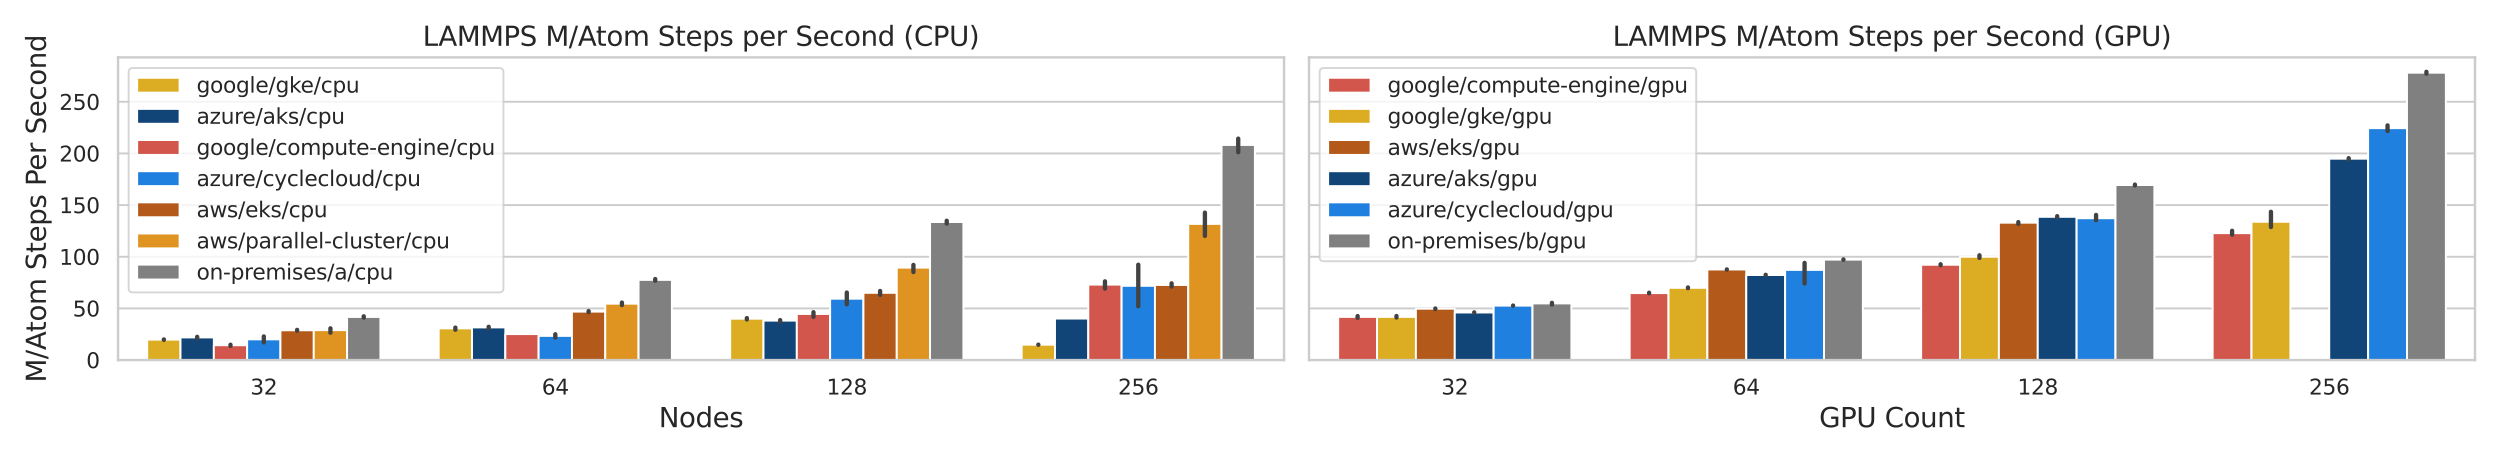 <?xml version="1.0" encoding="utf-8" standalone="no"?>
<!DOCTYPE svg PUBLIC "-//W3C//DTD SVG 1.1//EN"
  "http://www.w3.org/Graphics/SVG/1.1/DTD/svg11.dtd">
<svg xmlns:xlink="http://www.w3.org/1999/xlink" width="1296pt" height="237.6pt" viewBox="0 0 1296 237.6" xmlns="http://www.w3.org/2000/svg" version="1.1">
 <defs>
  <style type="text/css">*{stroke-linejoin: round; stroke-linecap: butt}</style>
 </defs>
 <g id="figure_1">
  <g id="patch_1">
   <path d="M 0 237.6 
L 1296 237.6 
L 1296 0 
L 0 0 
z
" style="fill: #ffffff"/>
  </g>
  <g id="axes_1">
   <g id="patch_2">
    <path d="M 61.2 186.66 
L 665.64 186.66 
L 665.64 29.76 
L 61.2 29.76 
z
" style="fill: #ffffff"/>
   </g>
   <g id="matplotlib.axis_1">
    <g id="xtick_1">
     <g id="text_1">
      <!-- 32 -->
      <g style="fill: #262626" transform="translate(129.756 204.518) scale(0.11 -0.11)">
       <defs>
        <path id="DejaVuSans-33" d="M 2597 2516 
Q 3050 2419 3304 2112 
Q 3559 1806 3559 1356 
Q 3559 666 3084 287 
Q 2609 -91 1734 -91 
Q 1441 -91 1130 -33 
Q 819 25 488 141 
L 488 750 
Q 750 597 1062 519 
Q 1375 441 1716 441 
Q 2309 441 2620 675 
Q 2931 909 2931 1356 
Q 2931 1769 2642 2001 
Q 2353 2234 1838 2234 
L 1294 2234 
L 1294 2753 
L 1863 2753 
Q 2328 2753 2575 2939 
Q 2822 3125 2822 3475 
Q 2822 3834 2567 4026 
Q 2313 4219 1838 4219 
Q 1578 4219 1281 4162 
Q 984 4106 628 3988 
L 628 4550 
Q 988 4650 1302 4700 
Q 1616 4750 1894 4750 
Q 2613 4750 3031 4423 
Q 3450 4097 3450 3541 
Q 3450 3153 3228 2886 
Q 3006 2619 2597 2516 
z
" transform="scale(0.016)"/>
        <path id="DejaVuSans-32" d="M 1228 531 
L 3431 531 
L 3431 0 
L 469 0 
L 469 531 
Q 828 903 1448 1529 
Q 2069 2156 2228 2338 
Q 2531 2678 2651 2914 
Q 2772 3150 2772 3378 
Q 2772 3750 2511 3984 
Q 2250 4219 1831 4219 
Q 1534 4219 1204 4116 
Q 875 4013 500 3803 
L 500 4441 
Q 881 4594 1212 4672 
Q 1544 4750 1819 4750 
Q 2544 4750 2975 4387 
Q 3406 4025 3406 3419 
Q 3406 3131 3298 2873 
Q 3191 2616 2906 2266 
Q 2828 2175 2409 1742 
Q 1991 1309 1228 531 
z
" transform="scale(0.016)"/>
       </defs>
       <use xlink:href="#DejaVuSans-33"/>
       <use xlink:href="#DejaVuSans-32" x="63.623"/>
      </g>
     </g>
    </g>
    <g id="xtick_2">
     <g id="text_2">
      <!-- 64 -->
      <g style="fill: #262626" transform="translate(280.866 204.518) scale(0.11 -0.11)">
       <defs>
        <path id="DejaVuSans-36" d="M 2113 2584 
Q 1688 2584 1439 2293 
Q 1191 2003 1191 1497 
Q 1191 994 1439 701 
Q 1688 409 2113 409 
Q 2538 409 2786 701 
Q 3034 994 3034 1497 
Q 3034 2003 2786 2293 
Q 2538 2584 2113 2584 
z
M 3366 4563 
L 3366 3988 
Q 3128 4100 2886 4159 
Q 2644 4219 2406 4219 
Q 1781 4219 1451 3797 
Q 1122 3375 1075 2522 
Q 1259 2794 1537 2939 
Q 1816 3084 2150 3084 
Q 2853 3084 3261 2657 
Q 3669 2231 3669 1497 
Q 3669 778 3244 343 
Q 2819 -91 2113 -91 
Q 1303 -91 875 529 
Q 447 1150 447 2328 
Q 447 3434 972 4092 
Q 1497 4750 2381 4750 
Q 2619 4750 2861 4703 
Q 3103 4656 3366 4563 
z
" transform="scale(0.016)"/>
        <path id="DejaVuSans-34" d="M 2419 4116 
L 825 1625 
L 2419 1625 
L 2419 4116 
z
M 2253 4666 
L 3047 4666 
L 3047 1625 
L 3713 1625 
L 3713 1100 
L 3047 1100 
L 3047 0 
L 2419 0 
L 2419 1100 
L 313 1100 
L 313 1709 
L 2253 4666 
z
" transform="scale(0.016)"/>
       </defs>
       <use xlink:href="#DejaVuSans-36"/>
       <use xlink:href="#DejaVuSans-34" x="63.623"/>
      </g>
     </g>
    </g>
    <g id="xtick_3">
     <g id="text_3">
      <!-- 128 -->
      <g style="fill: #262626" transform="translate(428.477 204.518) scale(0.11 -0.11)">
       <defs>
        <path id="DejaVuSans-31" d="M 794 531 
L 1825 531 
L 1825 4091 
L 703 3866 
L 703 4441 
L 1819 4666 
L 2450 4666 
L 2450 531 
L 3481 531 
L 3481 0 
L 794 0 
L 794 531 
z
" transform="scale(0.016)"/>
        <path id="DejaVuSans-38" d="M 2034 2216 
Q 1584 2216 1326 1975 
Q 1069 1734 1069 1313 
Q 1069 891 1326 650 
Q 1584 409 2034 409 
Q 2484 409 2743 651 
Q 3003 894 3003 1313 
Q 3003 1734 2745 1975 
Q 2488 2216 2034 2216 
z
M 1403 2484 
Q 997 2584 770 2862 
Q 544 3141 544 3541 
Q 544 4100 942 4425 
Q 1341 4750 2034 4750 
Q 2731 4750 3128 4425 
Q 3525 4100 3525 3541 
Q 3525 3141 3298 2862 
Q 3072 2584 2669 2484 
Q 3125 2378 3379 2068 
Q 3634 1759 3634 1313 
Q 3634 634 3220 271 
Q 2806 -91 2034 -91 
Q 1263 -91 848 271 
Q 434 634 434 1313 
Q 434 1759 690 2068 
Q 947 2378 1403 2484 
z
M 1172 3481 
Q 1172 3119 1398 2916 
Q 1625 2713 2034 2713 
Q 2441 2713 2670 2916 
Q 2900 3119 2900 3481 
Q 2900 3844 2670 4047 
Q 2441 4250 2034 4250 
Q 1625 4250 1398 4047 
Q 1172 3844 1172 3481 
z
" transform="scale(0.016)"/>
       </defs>
       <use xlink:href="#DejaVuSans-31"/>
       <use xlink:href="#DejaVuSans-32" x="63.623"/>
       <use xlink:href="#DejaVuSans-38" x="127.246"/>
      </g>
     </g>
    </g>
    <g id="xtick_4">
     <g id="text_4">
      <!-- 256 -->
      <g style="fill: #262626" transform="translate(579.587 204.518) scale(0.11 -0.11)">
       <defs>
        <path id="DejaVuSans-35" d="M 691 4666 
L 3169 4666 
L 3169 4134 
L 1269 4134 
L 1269 2991 
Q 1406 3038 1543 3061 
Q 1681 3084 1819 3084 
Q 2600 3084 3056 2656 
Q 3513 2228 3513 1497 
Q 3513 744 3044 326 
Q 2575 -91 1722 -91 
Q 1428 -91 1123 -41 
Q 819 9 494 109 
L 494 744 
Q 775 591 1075 516 
Q 1375 441 1709 441 
Q 2250 441 2565 725 
Q 2881 1009 2881 1497 
Q 2881 1984 2565 2268 
Q 2250 2553 1709 2553 
Q 1456 2553 1204 2497 
Q 953 2441 691 2322 
L 691 4666 
z
" transform="scale(0.016)"/>
       </defs>
       <use xlink:href="#DejaVuSans-32"/>
       <use xlink:href="#DejaVuSans-35" x="63.623"/>
       <use xlink:href="#DejaVuSans-36" x="127.246"/>
      </g>
     </g>
    </g>
    <g id="text_5">
     <!-- Nodes -->
     <g style="fill: #262626" transform="translate(341.502 221.444) scale(0.14 -0.14)">
      <defs>
       <path id="DejaVuSans-4e" d="M 628 4666 
L 1478 4666 
L 3547 763 
L 3547 4666 
L 4159 4666 
L 4159 0 
L 3309 0 
L 1241 3903 
L 1241 0 
L 628 0 
L 628 4666 
z
" transform="scale(0.016)"/>
       <path id="DejaVuSans-6f" d="M 1959 3097 
Q 1497 3097 1228 2736 
Q 959 2375 959 1747 
Q 959 1119 1226 758 
Q 1494 397 1959 397 
Q 2419 397 2687 759 
Q 2956 1122 2956 1747 
Q 2956 2369 2687 2733 
Q 2419 3097 1959 3097 
z
M 1959 3584 
Q 2709 3584 3137 3096 
Q 3566 2609 3566 1747 
Q 3566 888 3137 398 
Q 2709 -91 1959 -91 
Q 1206 -91 779 398 
Q 353 888 353 1747 
Q 353 2609 779 3096 
Q 1206 3584 1959 3584 
z
" transform="scale(0.016)"/>
       <path id="DejaVuSans-64" d="M 2906 2969 
L 2906 4863 
L 3481 4863 
L 3481 0 
L 2906 0 
L 2906 525 
Q 2725 213 2448 61 
Q 2172 -91 1784 -91 
Q 1150 -91 751 415 
Q 353 922 353 1747 
Q 353 2572 751 3078 
Q 1150 3584 1784 3584 
Q 2172 3584 2448 3432 
Q 2725 3281 2906 2969 
z
M 947 1747 
Q 947 1113 1208 752 
Q 1469 391 1925 391 
Q 2381 391 2643 752 
Q 2906 1113 2906 1747 
Q 2906 2381 2643 2742 
Q 2381 3103 1925 3103 
Q 1469 3103 1208 2742 
Q 947 2381 947 1747 
z
" transform="scale(0.016)"/>
       <path id="DejaVuSans-65" d="M 3597 1894 
L 3597 1613 
L 953 1613 
Q 991 1019 1311 708 
Q 1631 397 2203 397 
Q 2534 397 2845 478 
Q 3156 559 3463 722 
L 3463 178 
Q 3153 47 2828 -22 
Q 2503 -91 2169 -91 
Q 1331 -91 842 396 
Q 353 884 353 1716 
Q 353 2575 817 3079 
Q 1281 3584 2069 3584 
Q 2775 3584 3186 3129 
Q 3597 2675 3597 1894 
z
M 3022 2063 
Q 3016 2534 2758 2815 
Q 2500 3097 2075 3097 
Q 1594 3097 1305 2825 
Q 1016 2553 972 2059 
L 3022 2063 
z
" transform="scale(0.016)"/>
       <path id="DejaVuSans-73" d="M 2834 3397 
L 2834 2853 
Q 2591 2978 2328 3040 
Q 2066 3103 1784 3103 
Q 1356 3103 1142 2972 
Q 928 2841 928 2578 
Q 928 2378 1081 2264 
Q 1234 2150 1697 2047 
L 1894 2003 
Q 2506 1872 2764 1633 
Q 3022 1394 3022 966 
Q 3022 478 2636 193 
Q 2250 -91 1575 -91 
Q 1294 -91 989 -36 
Q 684 19 347 128 
L 347 722 
Q 666 556 975 473 
Q 1284 391 1588 391 
Q 1994 391 2212 530 
Q 2431 669 2431 922 
Q 2431 1156 2273 1281 
Q 2116 1406 1581 1522 
L 1381 1569 
Q 847 1681 609 1914 
Q 372 2147 372 2553 
Q 372 3047 722 3315 
Q 1072 3584 1716 3584 
Q 2034 3584 2315 3537 
Q 2597 3491 2834 3397 
z
" transform="scale(0.016)"/>
      </defs>
      <use xlink:href="#DejaVuSans-4e"/>
      <use xlink:href="#DejaVuSans-6f" x="74.805"/>
      <use xlink:href="#DejaVuSans-64" x="135.986"/>
      <use xlink:href="#DejaVuSans-65" x="199.463"/>
      <use xlink:href="#DejaVuSans-73" x="260.986"/>
     </g>
    </g>
   </g>
   <g id="matplotlib.axis_2">
    <g id="ytick_1">
     <g id="line2d_1">
      <path d="M 61.2 186.66 
L 665.64 186.66 
" clip-path="url(#p4c9cf33cca)" style="fill: none; stroke: #cccccc; stroke-linecap: round"/>
     </g>
     <g id="text_6">
      <!-- 0 -->
      <g style="fill: #262626" transform="translate(44.701 190.839) scale(0.11 -0.11)">
       <defs>
        <path id="DejaVuSans-30" d="M 2034 4250 
Q 1547 4250 1301 3770 
Q 1056 3291 1056 2328 
Q 1056 1369 1301 889 
Q 1547 409 2034 409 
Q 2525 409 2770 889 
Q 3016 1369 3016 2328 
Q 3016 3291 2770 3770 
Q 2525 4250 2034 4250 
z
M 2034 4750 
Q 2819 4750 3233 4129 
Q 3647 3509 3647 2328 
Q 3647 1150 3233 529 
Q 2819 -91 2034 -91 
Q 1250 -91 836 529 
Q 422 1150 422 2328 
Q 422 3509 836 4129 
Q 1250 4750 2034 4750 
z
" transform="scale(0.016)"/>
       </defs>
       <use xlink:href="#DejaVuSans-30"/>
      </g>
     </g>
    </g>
    <g id="ytick_2">
     <g id="line2d_2">
      <path d="M 61.2 159.881 
L 665.64 159.881 
" clip-path="url(#p4c9cf33cca)" style="fill: none; stroke: #cccccc; stroke-linecap: round"/>
     </g>
     <g id="text_7">
      <!-- 50 -->
      <g style="fill: #262626" transform="translate(37.703 164.061) scale(0.11 -0.11)">
       <use xlink:href="#DejaVuSans-35"/>
       <use xlink:href="#DejaVuSans-30" x="63.623"/>
      </g>
     </g>
    </g>
    <g id="ytick_3">
     <g id="line2d_3">
      <path d="M 61.2 133.103 
L 665.64 133.103 
" clip-path="url(#p4c9cf33cca)" style="fill: none; stroke: #cccccc; stroke-linecap: round"/>
     </g>
     <g id="text_8">
      <!-- 100 -->
      <g style="fill: #262626" transform="translate(30.704 137.282) scale(0.11 -0.11)">
       <use xlink:href="#DejaVuSans-31"/>
       <use xlink:href="#DejaVuSans-30" x="63.623"/>
       <use xlink:href="#DejaVuSans-30" x="127.246"/>
      </g>
     </g>
    </g>
    <g id="ytick_4">
     <g id="line2d_4">
      <path d="M 61.2 106.324 
L 665.64 106.324 
" clip-path="url(#p4c9cf33cca)" style="fill: none; stroke: #cccccc; stroke-linecap: round"/>
     </g>
     <g id="text_9">
      <!-- 150 -->
      <g style="fill: #262626" transform="translate(30.704 110.503) scale(0.11 -0.11)">
       <use xlink:href="#DejaVuSans-31"/>
       <use xlink:href="#DejaVuSans-35" x="63.623"/>
       <use xlink:href="#DejaVuSans-30" x="127.246"/>
      </g>
     </g>
    </g>
    <g id="ytick_5">
     <g id="line2d_5">
      <path d="M 61.2 79.546 
L 665.64 79.546 
" clip-path="url(#p4c9cf33cca)" style="fill: none; stroke: #cccccc; stroke-linecap: round"/>
     </g>
     <g id="text_10">
      <!-- 200 -->
      <g style="fill: #262626" transform="translate(30.704 83.725) scale(0.11 -0.11)">
       <use xlink:href="#DejaVuSans-32"/>
       <use xlink:href="#DejaVuSans-30" x="63.623"/>
       <use xlink:href="#DejaVuSans-30" x="127.246"/>
      </g>
     </g>
    </g>
    <g id="ytick_6">
     <g id="line2d_6">
      <path d="M 61.2 52.767 
L 665.64 52.767 
" clip-path="url(#p4c9cf33cca)" style="fill: none; stroke: #cccccc; stroke-linecap: round"/>
     </g>
     <g id="text_11">
      <!-- 250 -->
      <g style="fill: #262626" transform="translate(30.704 56.946) scale(0.11 -0.11)">
       <use xlink:href="#DejaVuSans-32"/>
       <use xlink:href="#DejaVuSans-35" x="63.623"/>
       <use xlink:href="#DejaVuSans-30" x="127.246"/>
      </g>
     </g>
    </g>
    <g id="text_12">
     <!-- M/Atom Steps Per Second -->
     <g style="fill: #262626" transform="translate(23.792 198.295) rotate(-90) scale(0.14 -0.14)">
      <defs>
       <path id="DejaVuSans-4d" d="M 628 4666 
L 1569 4666 
L 2759 1491 
L 3956 4666 
L 4897 4666 
L 4897 0 
L 4281 0 
L 4281 4097 
L 3078 897 
L 2444 897 
L 1241 4097 
L 1241 0 
L 628 0 
L 628 4666 
z
" transform="scale(0.016)"/>
       <path id="DejaVuSans-2f" d="M 1625 4666 
L 2156 4666 
L 531 -594 
L 0 -594 
L 1625 4666 
z
" transform="scale(0.016)"/>
       <path id="DejaVuSans-41" d="M 2188 4044 
L 1331 1722 
L 3047 1722 
L 2188 4044 
z
M 1831 4666 
L 2547 4666 
L 4325 0 
L 3669 0 
L 3244 1197 
L 1141 1197 
L 716 0 
L 50 0 
L 1831 4666 
z
" transform="scale(0.016)"/>
       <path id="DejaVuSans-74" d="M 1172 4494 
L 1172 3500 
L 2356 3500 
L 2356 3053 
L 1172 3053 
L 1172 1153 
Q 1172 725 1289 603 
Q 1406 481 1766 481 
L 2356 481 
L 2356 0 
L 1766 0 
Q 1100 0 847 248 
Q 594 497 594 1153 
L 594 3053 
L 172 3053 
L 172 3500 
L 594 3500 
L 594 4494 
L 1172 4494 
z
" transform="scale(0.016)"/>
       <path id="DejaVuSans-6d" d="M 3328 2828 
Q 3544 3216 3844 3400 
Q 4144 3584 4550 3584 
Q 5097 3584 5394 3201 
Q 5691 2819 5691 2113 
L 5691 0 
L 5113 0 
L 5113 2094 
Q 5113 2597 4934 2840 
Q 4756 3084 4391 3084 
Q 3944 3084 3684 2787 
Q 3425 2491 3425 1978 
L 3425 0 
L 2847 0 
L 2847 2094 
Q 2847 2600 2669 2842 
Q 2491 3084 2119 3084 
Q 1678 3084 1418 2786 
Q 1159 2488 1159 1978 
L 1159 0 
L 581 0 
L 581 3500 
L 1159 3500 
L 1159 2956 
Q 1356 3278 1631 3431 
Q 1906 3584 2284 3584 
Q 2666 3584 2933 3390 
Q 3200 3197 3328 2828 
z
" transform="scale(0.016)"/>
       <path id="DejaVuSans-20" transform="scale(0.016)"/>
       <path id="DejaVuSans-53" d="M 3425 4513 
L 3425 3897 
Q 3066 4069 2747 4153 
Q 2428 4238 2131 4238 
Q 1616 4238 1336 4038 
Q 1056 3838 1056 3469 
Q 1056 3159 1242 3001 
Q 1428 2844 1947 2747 
L 2328 2669 
Q 3034 2534 3370 2195 
Q 3706 1856 3706 1288 
Q 3706 609 3251 259 
Q 2797 -91 1919 -91 
Q 1588 -91 1214 -16 
Q 841 59 441 206 
L 441 856 
Q 825 641 1194 531 
Q 1563 422 1919 422 
Q 2459 422 2753 634 
Q 3047 847 3047 1241 
Q 3047 1584 2836 1778 
Q 2625 1972 2144 2069 
L 1759 2144 
Q 1053 2284 737 2584 
Q 422 2884 422 3419 
Q 422 4038 858 4394 
Q 1294 4750 2059 4750 
Q 2388 4750 2728 4690 
Q 3069 4631 3425 4513 
z
" transform="scale(0.016)"/>
       <path id="DejaVuSans-70" d="M 1159 525 
L 1159 -1331 
L 581 -1331 
L 581 3500 
L 1159 3500 
L 1159 2969 
Q 1341 3281 1617 3432 
Q 1894 3584 2278 3584 
Q 2916 3584 3314 3078 
Q 3713 2572 3713 1747 
Q 3713 922 3314 415 
Q 2916 -91 2278 -91 
Q 1894 -91 1617 61 
Q 1341 213 1159 525 
z
M 3116 1747 
Q 3116 2381 2855 2742 
Q 2594 3103 2138 3103 
Q 1681 3103 1420 2742 
Q 1159 2381 1159 1747 
Q 1159 1113 1420 752 
Q 1681 391 2138 391 
Q 2594 391 2855 752 
Q 3116 1113 3116 1747 
z
" transform="scale(0.016)"/>
       <path id="DejaVuSans-50" d="M 1259 4147 
L 1259 2394 
L 2053 2394 
Q 2494 2394 2734 2622 
Q 2975 2850 2975 3272 
Q 2975 3691 2734 3919 
Q 2494 4147 2053 4147 
L 1259 4147 
z
M 628 4666 
L 2053 4666 
Q 2838 4666 3239 4311 
Q 3641 3956 3641 3272 
Q 3641 2581 3239 2228 
Q 2838 1875 2053 1875 
L 1259 1875 
L 1259 0 
L 628 0 
L 628 4666 
z
" transform="scale(0.016)"/>
       <path id="DejaVuSans-72" d="M 2631 2963 
Q 2534 3019 2420 3045 
Q 2306 3072 2169 3072 
Q 1681 3072 1420 2755 
Q 1159 2438 1159 1844 
L 1159 0 
L 581 0 
L 581 3500 
L 1159 3500 
L 1159 2956 
Q 1341 3275 1631 3429 
Q 1922 3584 2338 3584 
Q 2397 3584 2469 3576 
Q 2541 3569 2628 3553 
L 2631 2963 
z
" transform="scale(0.016)"/>
       <path id="DejaVuSans-63" d="M 3122 3366 
L 3122 2828 
Q 2878 2963 2633 3030 
Q 2388 3097 2138 3097 
Q 1578 3097 1268 2742 
Q 959 2388 959 1747 
Q 959 1106 1268 751 
Q 1578 397 2138 397 
Q 2388 397 2633 464 
Q 2878 531 3122 666 
L 3122 134 
Q 2881 22 2623 -34 
Q 2366 -91 2075 -91 
Q 1284 -91 818 406 
Q 353 903 353 1747 
Q 353 2603 823 3093 
Q 1294 3584 2113 3584 
Q 2378 3584 2631 3529 
Q 2884 3475 3122 3366 
z
" transform="scale(0.016)"/>
       <path id="DejaVuSans-6e" d="M 3513 2113 
L 3513 0 
L 2938 0 
L 2938 2094 
Q 2938 2591 2744 2837 
Q 2550 3084 2163 3084 
Q 1697 3084 1428 2787 
Q 1159 2491 1159 1978 
L 1159 0 
L 581 0 
L 581 3500 
L 1159 3500 
L 1159 2956 
Q 1366 3272 1645 3428 
Q 1925 3584 2291 3584 
Q 2894 3584 3203 3211 
Q 3513 2838 3513 2113 
z
" transform="scale(0.016)"/>
      </defs>
      <use xlink:href="#DejaVuSans-4d"/>
      <use xlink:href="#DejaVuSans-2f" x="86.279"/>
      <use xlink:href="#DejaVuSans-41" x="119.971"/>
      <use xlink:href="#DejaVuSans-74" x="186.629"/>
      <use xlink:href="#DejaVuSans-6f" x="225.838"/>
      <use xlink:href="#DejaVuSans-6d" x="287.02"/>
      <use xlink:href="#DejaVuSans-20" x="384.432"/>
      <use xlink:href="#DejaVuSans-53" x="416.219"/>
      <use xlink:href="#DejaVuSans-74" x="479.695"/>
      <use xlink:href="#DejaVuSans-65" x="518.904"/>
      <use xlink:href="#DejaVuSans-70" x="580.428"/>
      <use xlink:href="#DejaVuSans-73" x="643.904"/>
      <use xlink:href="#DejaVuSans-20" x="696.004"/>
      <use xlink:href="#DejaVuSans-50" x="727.791"/>
      <use xlink:href="#DejaVuSans-65" x="784.469"/>
      <use xlink:href="#DejaVuSans-72" x="845.992"/>
      <use xlink:href="#DejaVuSans-20" x="887.105"/>
      <use xlink:href="#DejaVuSans-53" x="918.893"/>
      <use xlink:href="#DejaVuSans-65" x="982.369"/>
      <use xlink:href="#DejaVuSans-63" x="1043.893"/>
      <use xlink:href="#DejaVuSans-6f" x="1098.873"/>
      <use xlink:href="#DejaVuSans-6e" x="1160.055"/>
      <use xlink:href="#DejaVuSans-64" x="1223.434"/>
     </g>
    </g>
   </g>
   <g id="patch_3">
    <path d="M 76.311 186.66 
L 93.581 186.66 
L 93.581 176.057 
L 76.311 176.057 
z
" clip-path="url(#p4c9cf33cca)" style="fill: #dcad23; stroke: #ffffff; stroke-linejoin: miter"/>
   </g>
   <g id="patch_4">
    <path d="M 227.421 186.66 
L 244.691 186.66 
L 244.691 170.239 
L 227.421 170.239 
z
" clip-path="url(#p4c9cf33cca)" style="fill: #dcad23; stroke: #ffffff; stroke-linejoin: miter"/>
   </g>
   <g id="patch_5">
    <path d="M 378.531 186.66 
L 395.801 186.66 
L 395.801 165.217 
L 378.531 165.217 
z
" clip-path="url(#p4c9cf33cca)" style="fill: #dcad23; stroke: #ffffff; stroke-linejoin: miter"/>
   </g>
   <g id="patch_6">
    <path d="M 529.641 186.66 
L 546.911 186.66 
L 546.911 178.687 
L 529.641 178.687 
z
" clip-path="url(#p4c9cf33cca)" style="fill: #dcad23; stroke: #ffffff; stroke-linejoin: miter"/>
   </g>
   <g id="patch_7">
    <path d="M 93.581 186.66 
L 110.85 186.66 
L 110.85 174.931 
L 93.581 174.931 
z
" clip-path="url(#p4c9cf33cca)" style="fill: #114578; stroke: #ffffff; stroke-linejoin: miter"/>
   </g>
   <g id="patch_8">
    <path d="M 244.691 186.66 
L 261.96 186.66 
L 261.96 169.752 
L 244.691 169.752 
z
" clip-path="url(#p4c9cf33cca)" style="fill: #114578; stroke: #ffffff; stroke-linejoin: miter"/>
   </g>
   <g id="patch_9">
    <path d="M 395.801 186.66 
L 413.07 186.66 
L 413.07 166.227 
L 395.801 166.227 
z
" clip-path="url(#p4c9cf33cca)" style="fill: #114578; stroke: #ffffff; stroke-linejoin: miter"/>
   </g>
   <g id="patch_10">
    <path d="M 546.911 186.66 
L 564.18 186.66 
L 564.18 165.162 
L 546.911 165.162 
z
" clip-path="url(#p4c9cf33cca)" style="fill: #114578; stroke: #ffffff; stroke-linejoin: miter"/>
   </g>
   <g id="patch_11">
    <path d="M 110.85 186.66 
L 128.12 186.66 
L 128.12 178.98 
L 110.85 178.98 
z
" clip-path="url(#p4c9cf33cca)" style="fill: #d3564c; stroke: #ffffff; stroke-linejoin: miter"/>
   </g>
   <g id="patch_12">
    <path d="M 261.96 186.66 
L 279.23 186.66 
L 279.23 173.203 
L 261.96 173.203 
z
" clip-path="url(#p4c9cf33cca)" style="fill: #d3564c; stroke: #ffffff; stroke-linejoin: miter"/>
   </g>
   <g id="patch_13">
    <path d="M 413.07 186.66 
L 430.34 186.66 
L 430.34 162.752 
L 413.07 162.752 
z
" clip-path="url(#p4c9cf33cca)" style="fill: #d3564c; stroke: #ffffff; stroke-linejoin: miter"/>
   </g>
   <g id="patch_14">
    <path d="M 564.18 186.66 
L 581.45 186.66 
L 581.45 147.54 
L 564.18 147.54 
z
" clip-path="url(#p4c9cf33cca)" style="fill: #d3564c; stroke: #ffffff; stroke-linejoin: miter"/>
   </g>
   <g id="patch_15">
    <path d="M 128.12 186.66 
L 145.39 186.66 
L 145.39 175.923 
L 128.12 175.923 
z
" clip-path="url(#p4c9cf33cca)" style="fill: #2080df; stroke: #ffffff; stroke-linejoin: miter"/>
   </g>
   <g id="patch_16">
    <path d="M 279.23 186.66 
L 296.5 186.66 
L 296.5 174.138 
L 279.23 174.138 
z
" clip-path="url(#p4c9cf33cca)" style="fill: #2080df; stroke: #ffffff; stroke-linejoin: miter"/>
   </g>
   <g id="patch_17">
    <path d="M 430.34 186.66 
L 447.61 186.66 
L 447.61 154.839 
L 430.34 154.839 
z
" clip-path="url(#p4c9cf33cca)" style="fill: #2080df; stroke: #ffffff; stroke-linejoin: miter"/>
   </g>
   <g id="patch_18">
    <path d="M 581.45 186.66 
L 598.72 186.66 
L 598.72 148.18 
L 581.45 148.18 
z
" clip-path="url(#p4c9cf33cca)" style="fill: #2080df; stroke: #ffffff; stroke-linejoin: miter"/>
   </g>
   <g id="patch_19">
    <path d="M 145.39 186.66 
L 162.66 186.66 
L 162.66 171.219 
L 145.39 171.219 
z
" clip-path="url(#p4c9cf33cca)" style="fill: #b35919; stroke: #ffffff; stroke-linejoin: miter"/>
   </g>
   <g id="patch_20">
    <path d="M 296.5 186.66 
L 313.77 186.66 
L 313.77 161.546 
L 296.5 161.546 
z
" clip-path="url(#p4c9cf33cca)" style="fill: #b35919; stroke: #ffffff; stroke-linejoin: miter"/>
   </g>
   <g id="patch_21">
    <path d="M 447.61 186.66 
L 464.88 186.66 
L 464.88 151.818 
L 447.61 151.818 
z
" clip-path="url(#p4c9cf33cca)" style="fill: #b35919; stroke: #ffffff; stroke-linejoin: miter"/>
   </g>
   <g id="patch_22">
    <path d="M 598.72 186.66 
L 615.99 186.66 
L 615.99 147.732 
L 598.72 147.732 
z
" clip-path="url(#p4c9cf33cca)" style="fill: #b35919; stroke: #ffffff; stroke-linejoin: miter"/>
   </g>
   <g id="patch_23">
    <path d="M 162.66 186.66 
L 179.929 186.66 
L 179.929 171.143 
L 162.66 171.143 
z
" clip-path="url(#p4c9cf33cca)" style="fill: #df9320; stroke: #ffffff; stroke-linejoin: miter"/>
   </g>
   <g id="patch_24">
    <path d="M 313.77 186.66 
L 331.039 186.66 
L 331.039 157.454 
L 313.77 157.454 
z
" clip-path="url(#p4c9cf33cca)" style="fill: #df9320; stroke: #ffffff; stroke-linejoin: miter"/>
   </g>
   <g id="patch_25">
    <path d="M 464.88 186.66 
L 482.149 186.66 
L 482.149 138.726 
L 464.88 138.726 
z
" clip-path="url(#p4c9cf33cca)" style="fill: #df9320; stroke: #ffffff; stroke-linejoin: miter"/>
   </g>
   <g id="patch_26">
    <path d="M 615.99 186.66 
L 633.259 186.66 
L 633.259 116.08 
L 615.99 116.08 
z
" clip-path="url(#p4c9cf33cca)" style="fill: #df9320; stroke: #ffffff; stroke-linejoin: miter"/>
   </g>
   <g id="patch_27">
    <path d="M 179.929 186.66 
L 197.199 186.66 
L 197.199 164.315 
L 179.929 164.315 
z
" clip-path="url(#p4c9cf33cca)" style="fill: #808080; stroke: #ffffff; stroke-linejoin: miter"/>
   </g>
   <g id="patch_28">
    <path d="M 331.039 186.66 
L 348.309 186.66 
L 348.309 145.096 
L 331.039 145.096 
z
" clip-path="url(#p4c9cf33cca)" style="fill: #808080; stroke: #ffffff; stroke-linejoin: miter"/>
   </g>
   <g id="patch_29">
    <path d="M 482.149 186.66 
L 499.419 186.66 
L 499.419 115.117 
L 482.149 115.117 
z
" clip-path="url(#p4c9cf33cca)" style="fill: #808080; stroke: #ffffff; stroke-linejoin: miter"/>
   </g>
   <g id="patch_30">
    <path d="M 633.259 186.66 
L 650.529 186.66 
L 650.529 75.144 
L 633.259 75.144 
z
" clip-path="url(#p4c9cf33cca)" style="fill: #808080; stroke: #ffffff; stroke-linejoin: miter"/>
   </g>
   <g id="patch_31">
    <path d="M 136.755 186.66 
L 136.755 186.66 
L 136.755 186.66 
L 136.755 186.66 
z
" clip-path="url(#p4c9cf33cca)" style="fill: #dcad23; stroke: #ffffff; stroke-linejoin: miter"/>
   </g>
   <g id="patch_32">
    <path d="M 136.755 186.66 
L 136.755 186.66 
L 136.755 186.66 
L 136.755 186.66 
z
" clip-path="url(#p4c9cf33cca)" style="fill: #114578; stroke: #ffffff; stroke-linejoin: miter"/>
   </g>
   <g id="patch_33">
    <path d="M 136.755 186.66 
L 136.755 186.66 
L 136.755 186.66 
L 136.755 186.66 
z
" clip-path="url(#p4c9cf33cca)" style="fill: #d3564c; stroke: #ffffff; stroke-linejoin: miter"/>
   </g>
   <g id="patch_34">
    <path d="M 136.755 186.66 
L 136.755 186.66 
L 136.755 186.66 
L 136.755 186.66 
z
" clip-path="url(#p4c9cf33cca)" style="fill: #2080df; stroke: #ffffff; stroke-linejoin: miter"/>
   </g>
   <g id="patch_35">
    <path d="M 136.755 186.66 
L 136.755 186.66 
L 136.755 186.66 
L 136.755 186.66 
z
" clip-path="url(#p4c9cf33cca)" style="fill: #b35919; stroke: #ffffff; stroke-linejoin: miter"/>
   </g>
   <g id="patch_36">
    <path d="M 136.755 186.66 
L 136.755 186.66 
L 136.755 186.66 
L 136.755 186.66 
z
" clip-path="url(#p4c9cf33cca)" style="fill: #df9320; stroke: #ffffff; stroke-linejoin: miter"/>
   </g>
   <g id="patch_37">
    <path d="M 136.755 186.66 
L 136.755 186.66 
L 136.755 186.66 
L 136.755 186.66 
z
" clip-path="url(#p4c9cf33cca)" style="fill: #808080; stroke: #ffffff; stroke-linejoin: miter"/>
   </g>
   <g id="line2d_7">
    <path d="M 84.946 176.176 
L 84.946 175.963 
" clip-path="url(#p4c9cf33cca)" style="fill: none; stroke: #424242; stroke-width: 2.25; stroke-linecap: round"/>
   </g>
   <g id="line2d_8">
    <path d="M 236.056 170.945 
L 236.056 169.829 
" clip-path="url(#p4c9cf33cca)" style="fill: none; stroke: #424242; stroke-width: 2.25; stroke-linecap: round"/>
   </g>
   <g id="line2d_9">
    <path d="M 387.166 165.599 
L 387.166 164.908 
" clip-path="url(#p4c9cf33cca)" style="fill: none; stroke: #424242; stroke-width: 2.25; stroke-linecap: round"/>
   </g>
   <g id="line2d_10">
    <path d="M 538.276 178.708 
L 538.276 178.666 
" clip-path="url(#p4c9cf33cca)" style="fill: none; stroke: #424242; stroke-width: 2.25; stroke-linecap: round"/>
   </g>
   <g id="line2d_11">
    <path d="M 102.216 175.47 
L 102.216 174.622 
" clip-path="url(#p4c9cf33cca)" style="fill: none; stroke: #424242; stroke-width: 2.25; stroke-linecap: round"/>
   </g>
   <g id="line2d_12">
    <path d="M 253.326 170.29 
L 253.326 169.414 
" clip-path="url(#p4c9cf33cca)" style="fill: none; stroke: #424242; stroke-width: 2.25; stroke-linecap: round"/>
   </g>
   <g id="line2d_13">
    <path d="M 404.436 166.772 
L 404.436 165.943 
" clip-path="url(#p4c9cf33cca)" style="fill: none; stroke: #424242; stroke-width: 2.25; stroke-linecap: round"/>
   </g>
   <g id="line2d_14">
    <path clip-path="url(#p4c9cf33cca)" style="fill: none; stroke: #424242; stroke-width: 2.25; stroke-linecap: round"/>
   </g>
   <g id="line2d_15">
    <path d="M 119.485 179.309 
L 119.485 178.712 
" clip-path="url(#p4c9cf33cca)" style="fill: none; stroke: #424242; stroke-width: 2.25; stroke-linecap: round"/>
   </g>
   <g id="line2d_16">
    <path clip-path="url(#p4c9cf33cca)" style="fill: none; stroke: #424242; stroke-width: 2.25; stroke-linecap: round"/>
   </g>
   <g id="line2d_17">
    <path d="M 421.705 164.263 
L 421.705 161.84 
" clip-path="url(#p4c9cf33cca)" style="fill: none; stroke: #424242; stroke-width: 2.25; stroke-linecap: round"/>
   </g>
   <g id="line2d_18">
    <path d="M 572.815 149.631 
L 572.815 145.852 
" clip-path="url(#p4c9cf33cca)" style="fill: none; stroke: #424242; stroke-width: 2.25; stroke-linecap: round"/>
   </g>
   <g id="line2d_19">
    <path d="M 136.755 177.485 
L 136.755 174.413 
" clip-path="url(#p4c9cf33cca)" style="fill: none; stroke: #424242; stroke-width: 2.25; stroke-linecap: round"/>
   </g>
   <g id="line2d_20">
    <path d="M 287.865 174.977 
L 287.865 173.288 
" clip-path="url(#p4c9cf33cca)" style="fill: none; stroke: #424242; stroke-width: 2.25; stroke-linecap: round"/>
   </g>
   <g id="line2d_21">
    <path d="M 438.975 157.741 
L 438.975 151.659 
" clip-path="url(#p4c9cf33cca)" style="fill: none; stroke: #424242; stroke-width: 2.25; stroke-linecap: round"/>
   </g>
   <g id="line2d_22">
    <path d="M 590.085 158.759 
L 590.085 137.237 
" clip-path="url(#p4c9cf33cca)" style="fill: none; stroke: #424242; stroke-width: 2.25; stroke-linecap: round"/>
   </g>
   <g id="line2d_23">
    <path d="M 154.025 171.432 
L 154.025 171.005 
" clip-path="url(#p4c9cf33cca)" style="fill: none; stroke: #424242; stroke-width: 2.25; stroke-linecap: round"/>
   </g>
   <g id="line2d_24">
    <path d="M 305.135 161.828 
L 305.135 161.277 
" clip-path="url(#p4c9cf33cca)" style="fill: none; stroke: #424242; stroke-width: 2.25; stroke-linecap: round"/>
   </g>
   <g id="line2d_25">
    <path d="M 456.245 152.841 
L 456.245 150.851 
" clip-path="url(#p4c9cf33cca)" style="fill: none; stroke: #424242; stroke-width: 2.25; stroke-linecap: round"/>
   </g>
   <g id="line2d_26">
    <path d="M 607.355 148.563 
L 607.355 146.901 
" clip-path="url(#p4c9cf33cca)" style="fill: none; stroke: #424242; stroke-width: 2.25; stroke-linecap: round"/>
   </g>
   <g id="line2d_27">
    <path d="M 171.294 172.462 
L 171.294 170.207 
" clip-path="url(#p4c9cf33cca)" style="fill: none; stroke: #424242; stroke-width: 2.25; stroke-linecap: round"/>
   </g>
   <g id="line2d_28">
    <path d="M 322.404 158.137 
L 322.404 156.857 
" clip-path="url(#p4c9cf33cca)" style="fill: none; stroke: #424242; stroke-width: 2.25; stroke-linecap: round"/>
   </g>
   <g id="line2d_29">
    <path d="M 473.514 141.038 
L 473.514 137.343 
" clip-path="url(#p4c9cf33cca)" style="fill: none; stroke: #424242; stroke-width: 2.25; stroke-linecap: round"/>
   </g>
   <g id="line2d_30">
    <path d="M 624.624 122.289 
L 624.624 110.224 
" clip-path="url(#p4c9cf33cca)" style="fill: none; stroke: #424242; stroke-width: 2.25; stroke-linecap: round"/>
   </g>
   <g id="line2d_31">
    <path d="M 188.564 164.633 
L 188.564 163.98 
" clip-path="url(#p4c9cf33cca)" style="fill: none; stroke: #424242; stroke-width: 2.25; stroke-linecap: round"/>
   </g>
   <g id="line2d_32">
    <path d="M 339.674 145.54 
L 339.674 144.657 
" clip-path="url(#p4c9cf33cca)" style="fill: none; stroke: #424242; stroke-width: 2.25; stroke-linecap: round"/>
   </g>
   <g id="line2d_33">
    <path d="M 490.784 115.888 
L 490.784 114.436 
" clip-path="url(#p4c9cf33cca)" style="fill: none; stroke: #424242; stroke-width: 2.25; stroke-linecap: round"/>
   </g>
   <g id="line2d_34">
    <path d="M 641.894 78.916 
L 641.894 71.874 
" clip-path="url(#p4c9cf33cca)" style="fill: none; stroke: #424242; stroke-width: 2.25; stroke-linecap: round"/>
   </g>
   <g id="patch_38">
    <path d="M 61.2 186.66 
L 61.2 29.76 
" style="fill: none; stroke: #cccccc; stroke-width: 1.25; stroke-linejoin: miter; stroke-linecap: square"/>
   </g>
   <g id="patch_39">
    <path d="M 665.64 186.66 
L 665.64 29.76 
" style="fill: none; stroke: #cccccc; stroke-width: 1.25; stroke-linejoin: miter; stroke-linecap: square"/>
   </g>
   <g id="patch_40">
    <path d="M 61.2 186.66 
L 665.64 186.66 
" style="fill: none; stroke: #cccccc; stroke-width: 1.25; stroke-linejoin: miter; stroke-linecap: square"/>
   </g>
   <g id="patch_41">
    <path d="M 61.2 29.76 
L 665.64 29.76 
" style="fill: none; stroke: #cccccc; stroke-width: 1.25; stroke-linejoin: miter; stroke-linecap: square"/>
   </g>
   <g id="text_13">
    <!-- LAMMPS M/Atom Steps per Second (CPU) -->
    <g style="fill: #262626" transform="translate(219.125 23.76) scale(0.14 -0.14)">
     <defs>
      <path id="DejaVuSans-4c" d="M 628 4666 
L 1259 4666 
L 1259 531 
L 3531 531 
L 3531 0 
L 628 0 
L 628 4666 
z
" transform="scale(0.016)"/>
      <path id="DejaVuSans-28" d="M 1984 4856 
Q 1566 4138 1362 3434 
Q 1159 2731 1159 2009 
Q 1159 1288 1364 580 
Q 1569 -128 1984 -844 
L 1484 -844 
Q 1016 -109 783 600 
Q 550 1309 550 2009 
Q 550 2706 781 3412 
Q 1013 4119 1484 4856 
L 1984 4856 
z
" transform="scale(0.016)"/>
      <path id="DejaVuSans-43" d="M 4122 4306 
L 4122 3641 
Q 3803 3938 3442 4084 
Q 3081 4231 2675 4231 
Q 1875 4231 1450 3742 
Q 1025 3253 1025 2328 
Q 1025 1406 1450 917 
Q 1875 428 2675 428 
Q 3081 428 3442 575 
Q 3803 722 4122 1019 
L 4122 359 
Q 3791 134 3420 21 
Q 3050 -91 2638 -91 
Q 1578 -91 968 557 
Q 359 1206 359 2328 
Q 359 3453 968 4101 
Q 1578 4750 2638 4750 
Q 3056 4750 3426 4639 
Q 3797 4528 4122 4306 
z
" transform="scale(0.016)"/>
      <path id="DejaVuSans-55" d="M 556 4666 
L 1191 4666 
L 1191 1831 
Q 1191 1081 1462 751 
Q 1734 422 2344 422 
Q 2950 422 3222 751 
Q 3494 1081 3494 1831 
L 3494 4666 
L 4128 4666 
L 4128 1753 
Q 4128 841 3676 375 
Q 3225 -91 2344 -91 
Q 1459 -91 1007 375 
Q 556 841 556 1753 
L 556 4666 
z
" transform="scale(0.016)"/>
      <path id="DejaVuSans-29" d="M 513 4856 
L 1013 4856 
Q 1481 4119 1714 3412 
Q 1947 2706 1947 2009 
Q 1947 1309 1714 600 
Q 1481 -109 1013 -844 
L 513 -844 
Q 928 -128 1133 580 
Q 1338 1288 1338 2009 
Q 1338 2731 1133 3434 
Q 928 4138 513 4856 
z
" transform="scale(0.016)"/>
     </defs>
     <use xlink:href="#DejaVuSans-4c"/>
     <use xlink:href="#DejaVuSans-41" x="57.963"/>
     <use xlink:href="#DejaVuSans-4d" x="126.371"/>
     <use xlink:href="#DejaVuSans-4d" x="212.65"/>
     <use xlink:href="#DejaVuSans-50" x="298.93"/>
     <use xlink:href="#DejaVuSans-53" x="359.232"/>
     <use xlink:href="#DejaVuSans-20" x="422.709"/>
     <use xlink:href="#DejaVuSans-4d" x="454.496"/>
     <use xlink:href="#DejaVuSans-2f" x="540.775"/>
     <use xlink:href="#DejaVuSans-41" x="574.467"/>
     <use xlink:href="#DejaVuSans-74" x="641.125"/>
     <use xlink:href="#DejaVuSans-6f" x="680.334"/>
     <use xlink:href="#DejaVuSans-6d" x="741.516"/>
     <use xlink:href="#DejaVuSans-20" x="838.928"/>
     <use xlink:href="#DejaVuSans-53" x="870.715"/>
     <use xlink:href="#DejaVuSans-74" x="934.191"/>
     <use xlink:href="#DejaVuSans-65" x="973.4"/>
     <use xlink:href="#DejaVuSans-70" x="1034.924"/>
     <use xlink:href="#DejaVuSans-73" x="1098.4"/>
     <use xlink:href="#DejaVuSans-20" x="1150.5"/>
     <use xlink:href="#DejaVuSans-70" x="1182.287"/>
     <use xlink:href="#DejaVuSans-65" x="1245.764"/>
     <use xlink:href="#DejaVuSans-72" x="1307.287"/>
     <use xlink:href="#DejaVuSans-20" x="1348.4"/>
     <use xlink:href="#DejaVuSans-53" x="1380.188"/>
     <use xlink:href="#DejaVuSans-65" x="1443.664"/>
     <use xlink:href="#DejaVuSans-63" x="1505.188"/>
     <use xlink:href="#DejaVuSans-6f" x="1560.168"/>
     <use xlink:href="#DejaVuSans-6e" x="1621.35"/>
     <use xlink:href="#DejaVuSans-64" x="1684.729"/>
     <use xlink:href="#DejaVuSans-20" x="1748.205"/>
     <use xlink:href="#DejaVuSans-28" x="1779.992"/>
     <use xlink:href="#DejaVuSans-43" x="1819.006"/>
     <use xlink:href="#DejaVuSans-50" x="1888.83"/>
     <use xlink:href="#DejaVuSans-55" x="1949.133"/>
     <use xlink:href="#DejaVuSans-29" x="2022.326"/>
    </g>
   </g>
   <g id="legend_1">
    <g id="patch_42">
     <path d="M 68.9 151.582 
L 258.782 151.582 
Q 260.982 151.582 260.982 149.382 
L 260.982 37.46 
Q 260.982 35.26 258.782 35.26 
L 68.9 35.26 
Q 66.7 35.26 66.7 37.46 
L 66.7 149.382 
Q 66.7 151.582 68.9 151.582 
z
" style="fill: #ffffff; opacity: 0.8; stroke: #cccccc; stroke-linejoin: miter"/>
    </g>
    <g id="patch_43">
     <path d="M 71.1 48.018 
L 93.1 48.018 
L 93.1 40.318 
L 71.1 40.318 
z
" style="fill: #dcad23; stroke: #ffffff; stroke-linejoin: miter"/>
    </g>
    <g id="text_14">
     <!-- google/gke/cpu -->
     <g style="fill: #262626" transform="translate(101.9 48.018) scale(0.11 -0.11)">
      <defs>
       <path id="DejaVuSans-67" d="M 2906 1791 
Q 2906 2416 2648 2759 
Q 2391 3103 1925 3103 
Q 1463 3103 1205 2759 
Q 947 2416 947 1791 
Q 947 1169 1205 825 
Q 1463 481 1925 481 
Q 2391 481 2648 825 
Q 2906 1169 2906 1791 
z
M 3481 434 
Q 3481 -459 3084 -895 
Q 2688 -1331 1869 -1331 
Q 1566 -1331 1297 -1286 
Q 1028 -1241 775 -1147 
L 775 -588 
Q 1028 -725 1275 -790 
Q 1522 -856 1778 -856 
Q 2344 -856 2625 -561 
Q 2906 -266 2906 331 
L 2906 616 
Q 2728 306 2450 153 
Q 2172 0 1784 0 
Q 1141 0 747 490 
Q 353 981 353 1791 
Q 353 2603 747 3093 
Q 1141 3584 1784 3584 
Q 2172 3584 2450 3431 
Q 2728 3278 2906 2969 
L 2906 3500 
L 3481 3500 
L 3481 434 
z
" transform="scale(0.016)"/>
       <path id="DejaVuSans-6c" d="M 603 4863 
L 1178 4863 
L 1178 0 
L 603 0 
L 603 4863 
z
" transform="scale(0.016)"/>
       <path id="DejaVuSans-6b" d="M 581 4863 
L 1159 4863 
L 1159 1991 
L 2875 3500 
L 3609 3500 
L 1753 1863 
L 3688 0 
L 2938 0 
L 1159 1709 
L 1159 0 
L 581 0 
L 581 4863 
z
" transform="scale(0.016)"/>
       <path id="DejaVuSans-75" d="M 544 1381 
L 544 3500 
L 1119 3500 
L 1119 1403 
Q 1119 906 1312 657 
Q 1506 409 1894 409 
Q 2359 409 2629 706 
Q 2900 1003 2900 1516 
L 2900 3500 
L 3475 3500 
L 3475 0 
L 2900 0 
L 2900 538 
Q 2691 219 2414 64 
Q 2138 -91 1772 -91 
Q 1169 -91 856 284 
Q 544 659 544 1381 
z
M 1991 3584 
L 1991 3584 
z
" transform="scale(0.016)"/>
      </defs>
      <use xlink:href="#DejaVuSans-67"/>
      <use xlink:href="#DejaVuSans-6f" x="63.477"/>
      <use xlink:href="#DejaVuSans-6f" x="124.658"/>
      <use xlink:href="#DejaVuSans-67" x="185.84"/>
      <use xlink:href="#DejaVuSans-6c" x="249.316"/>
      <use xlink:href="#DejaVuSans-65" x="277.1"/>
      <use xlink:href="#DejaVuSans-2f" x="338.623"/>
      <use xlink:href="#DejaVuSans-67" x="372.314"/>
      <use xlink:href="#DejaVuSans-6b" x="435.791"/>
      <use xlink:href="#DejaVuSans-65" x="490.076"/>
      <use xlink:href="#DejaVuSans-2f" x="551.6"/>
      <use xlink:href="#DejaVuSans-63" x="585.291"/>
      <use xlink:href="#DejaVuSans-70" x="640.271"/>
      <use xlink:href="#DejaVuSans-75" x="703.748"/>
     </g>
    </g>
    <g id="patch_44">
     <path d="M 71.1 64.164 
L 93.1 64.164 
L 93.1 56.464 
L 71.1 56.464 
z
" style="fill: #114578; stroke: #ffffff; stroke-linejoin: miter"/>
    </g>
    <g id="text_15">
     <!-- azure/aks/cpu -->
     <g style="fill: #262626" transform="translate(101.9 64.164) scale(0.11 -0.11)">
      <defs>
       <path id="DejaVuSans-61" d="M 2194 1759 
Q 1497 1759 1228 1600 
Q 959 1441 959 1056 
Q 959 750 1161 570 
Q 1363 391 1709 391 
Q 2188 391 2477 730 
Q 2766 1069 2766 1631 
L 2766 1759 
L 2194 1759 
z
M 3341 1997 
L 3341 0 
L 2766 0 
L 2766 531 
Q 2569 213 2275 61 
Q 1981 -91 1556 -91 
Q 1019 -91 701 211 
Q 384 513 384 1019 
Q 384 1609 779 1909 
Q 1175 2209 1959 2209 
L 2766 2209 
L 2766 2266 
Q 2766 2663 2505 2880 
Q 2244 3097 1772 3097 
Q 1472 3097 1187 3025 
Q 903 2953 641 2809 
L 641 3341 
Q 956 3463 1253 3523 
Q 1550 3584 1831 3584 
Q 2591 3584 2966 3190 
Q 3341 2797 3341 1997 
z
" transform="scale(0.016)"/>
       <path id="DejaVuSans-7a" d="M 353 3500 
L 3084 3500 
L 3084 2975 
L 922 459 
L 3084 459 
L 3084 0 
L 275 0 
L 275 525 
L 2438 3041 
L 353 3041 
L 353 3500 
z
" transform="scale(0.016)"/>
      </defs>
      <use xlink:href="#DejaVuSans-61"/>
      <use xlink:href="#DejaVuSans-7a" x="61.279"/>
      <use xlink:href="#DejaVuSans-75" x="113.77"/>
      <use xlink:href="#DejaVuSans-72" x="177.148"/>
      <use xlink:href="#DejaVuSans-65" x="216.012"/>
      <use xlink:href="#DejaVuSans-2f" x="277.535"/>
      <use xlink:href="#DejaVuSans-61" x="311.227"/>
      <use xlink:href="#DejaVuSans-6b" x="372.506"/>
      <use xlink:href="#DejaVuSans-73" x="430.416"/>
      <use xlink:href="#DejaVuSans-2f" x="482.516"/>
      <use xlink:href="#DejaVuSans-63" x="516.207"/>
      <use xlink:href="#DejaVuSans-70" x="571.188"/>
      <use xlink:href="#DejaVuSans-75" x="634.664"/>
     </g>
    </g>
    <g id="patch_45">
     <path d="M 71.1 80.31 
L 93.1 80.31 
L 93.1 72.61 
L 71.1 72.61 
z
" style="fill: #d3564c; stroke: #ffffff; stroke-linejoin: miter"/>
    </g>
    <g id="text_16">
     <!-- google/compute-engine/cpu -->
     <g style="fill: #262626" transform="translate(101.9 80.31) scale(0.11 -0.11)">
      <defs>
       <path id="DejaVuSans-2d" d="M 313 2009 
L 1997 2009 
L 1997 1497 
L 313 1497 
L 313 2009 
z
" transform="scale(0.016)"/>
       <path id="DejaVuSans-69" d="M 603 3500 
L 1178 3500 
L 1178 0 
L 603 0 
L 603 3500 
z
M 603 4863 
L 1178 4863 
L 1178 4134 
L 603 4134 
L 603 4863 
z
" transform="scale(0.016)"/>
      </defs>
      <use xlink:href="#DejaVuSans-67"/>
      <use xlink:href="#DejaVuSans-6f" x="63.477"/>
      <use xlink:href="#DejaVuSans-6f" x="124.658"/>
      <use xlink:href="#DejaVuSans-67" x="185.84"/>
      <use xlink:href="#DejaVuSans-6c" x="249.316"/>
      <use xlink:href="#DejaVuSans-65" x="277.1"/>
      <use xlink:href="#DejaVuSans-2f" x="338.623"/>
      <use xlink:href="#DejaVuSans-63" x="372.314"/>
      <use xlink:href="#DejaVuSans-6f" x="427.295"/>
      <use xlink:href="#DejaVuSans-6d" x="488.477"/>
      <use xlink:href="#DejaVuSans-70" x="585.889"/>
      <use xlink:href="#DejaVuSans-75" x="649.365"/>
      <use xlink:href="#DejaVuSans-74" x="712.744"/>
      <use xlink:href="#DejaVuSans-65" x="751.953"/>
      <use xlink:href="#DejaVuSans-2d" x="813.477"/>
      <use xlink:href="#DejaVuSans-65" x="849.561"/>
      <use xlink:href="#DejaVuSans-6e" x="911.084"/>
      <use xlink:href="#DejaVuSans-67" x="974.463"/>
      <use xlink:href="#DejaVuSans-69" x="1037.939"/>
      <use xlink:href="#DejaVuSans-6e" x="1065.723"/>
      <use xlink:href="#DejaVuSans-65" x="1129.102"/>
      <use xlink:href="#DejaVuSans-2f" x="1190.625"/>
      <use xlink:href="#DejaVuSans-63" x="1224.316"/>
      <use xlink:href="#DejaVuSans-70" x="1279.297"/>
      <use xlink:href="#DejaVuSans-75" x="1342.773"/>
     </g>
    </g>
    <g id="patch_46">
     <path d="M 71.1 96.456 
L 93.1 96.456 
L 93.1 88.756 
L 71.1 88.756 
z
" style="fill: #2080df; stroke: #ffffff; stroke-linejoin: miter"/>
    </g>
    <g id="text_17">
     <!-- azure/cyclecloud/cpu -->
     <g style="fill: #262626" transform="translate(101.9 96.456) scale(0.11 -0.11)">
      <defs>
       <path id="DejaVuSans-79" d="M 2059 -325 
Q 1816 -950 1584 -1140 
Q 1353 -1331 966 -1331 
L 506 -1331 
L 506 -850 
L 844 -850 
Q 1081 -850 1212 -737 
Q 1344 -625 1503 -206 
L 1606 56 
L 191 3500 
L 800 3500 
L 1894 763 
L 2988 3500 
L 3597 3500 
L 2059 -325 
z
" transform="scale(0.016)"/>
      </defs>
      <use xlink:href="#DejaVuSans-61"/>
      <use xlink:href="#DejaVuSans-7a" x="61.279"/>
      <use xlink:href="#DejaVuSans-75" x="113.77"/>
      <use xlink:href="#DejaVuSans-72" x="177.148"/>
      <use xlink:href="#DejaVuSans-65" x="216.012"/>
      <use xlink:href="#DejaVuSans-2f" x="277.535"/>
      <use xlink:href="#DejaVuSans-63" x="311.227"/>
      <use xlink:href="#DejaVuSans-79" x="366.207"/>
      <use xlink:href="#DejaVuSans-63" x="425.387"/>
      <use xlink:href="#DejaVuSans-6c" x="480.367"/>
      <use xlink:href="#DejaVuSans-65" x="508.15"/>
      <use xlink:href="#DejaVuSans-63" x="569.674"/>
      <use xlink:href="#DejaVuSans-6c" x="624.654"/>
      <use xlink:href="#DejaVuSans-6f" x="652.438"/>
      <use xlink:href="#DejaVuSans-75" x="713.619"/>
      <use xlink:href="#DejaVuSans-64" x="776.998"/>
      <use xlink:href="#DejaVuSans-2f" x="840.475"/>
      <use xlink:href="#DejaVuSans-63" x="874.166"/>
      <use xlink:href="#DejaVuSans-70" x="929.146"/>
      <use xlink:href="#DejaVuSans-75" x="992.623"/>
     </g>
    </g>
    <g id="patch_47">
     <path d="M 71.1 112.602 
L 93.1 112.602 
L 93.1 104.902 
L 71.1 104.902 
z
" style="fill: #b35919; stroke: #ffffff; stroke-linejoin: miter"/>
    </g>
    <g id="text_18">
     <!-- aws/eks/cpu -->
     <g style="fill: #262626" transform="translate(101.9 112.602) scale(0.11 -0.11)">
      <defs>
       <path id="DejaVuSans-77" d="M 269 3500 
L 844 3500 
L 1563 769 
L 2278 3500 
L 2956 3500 
L 3675 769 
L 4391 3500 
L 4966 3500 
L 4050 0 
L 3372 0 
L 2619 2869 
L 1863 0 
L 1184 0 
L 269 3500 
z
" transform="scale(0.016)"/>
      </defs>
      <use xlink:href="#DejaVuSans-61"/>
      <use xlink:href="#DejaVuSans-77" x="61.279"/>
      <use xlink:href="#DejaVuSans-73" x="143.066"/>
      <use xlink:href="#DejaVuSans-2f" x="195.166"/>
      <use xlink:href="#DejaVuSans-65" x="228.857"/>
      <use xlink:href="#DejaVuSans-6b" x="290.381"/>
      <use xlink:href="#DejaVuSans-73" x="348.291"/>
      <use xlink:href="#DejaVuSans-2f" x="400.391"/>
      <use xlink:href="#DejaVuSans-63" x="434.082"/>
      <use xlink:href="#DejaVuSans-70" x="489.062"/>
      <use xlink:href="#DejaVuSans-75" x="552.539"/>
     </g>
    </g>
    <g id="patch_48">
     <path d="M 71.1 128.748 
L 93.1 128.748 
L 93.1 121.048 
L 71.1 121.048 
z
" style="fill: #df9320; stroke: #ffffff; stroke-linejoin: miter"/>
    </g>
    <g id="text_19">
     <!-- aws/parallel-cluster/cpu -->
     <g style="fill: #262626" transform="translate(101.9 128.748) scale(0.11 -0.11)">
      <use xlink:href="#DejaVuSans-61"/>
      <use xlink:href="#DejaVuSans-77" x="61.279"/>
      <use xlink:href="#DejaVuSans-73" x="143.066"/>
      <use xlink:href="#DejaVuSans-2f" x="195.166"/>
      <use xlink:href="#DejaVuSans-70" x="228.857"/>
      <use xlink:href="#DejaVuSans-61" x="292.334"/>
      <use xlink:href="#DejaVuSans-72" x="353.613"/>
      <use xlink:href="#DejaVuSans-61" x="394.727"/>
      <use xlink:href="#DejaVuSans-6c" x="456.006"/>
      <use xlink:href="#DejaVuSans-6c" x="483.789"/>
      <use xlink:href="#DejaVuSans-65" x="511.572"/>
      <use xlink:href="#DejaVuSans-6c" x="573.096"/>
      <use xlink:href="#DejaVuSans-2d" x="600.879"/>
      <use xlink:href="#DejaVuSans-63" x="636.963"/>
      <use xlink:href="#DejaVuSans-6c" x="691.943"/>
      <use xlink:href="#DejaVuSans-75" x="719.727"/>
      <use xlink:href="#DejaVuSans-73" x="783.105"/>
      <use xlink:href="#DejaVuSans-74" x="835.205"/>
      <use xlink:href="#DejaVuSans-65" x="874.414"/>
      <use xlink:href="#DejaVuSans-72" x="935.938"/>
      <use xlink:href="#DejaVuSans-2f" x="977.051"/>
      <use xlink:href="#DejaVuSans-63" x="1010.742"/>
      <use xlink:href="#DejaVuSans-70" x="1065.723"/>
      <use xlink:href="#DejaVuSans-75" x="1129.199"/>
     </g>
    </g>
    <g id="patch_49">
     <path d="M 71.1 144.894 
L 93.1 144.894 
L 93.1 137.194 
L 71.1 137.194 
z
" style="fill: #808080; stroke: #ffffff; stroke-linejoin: miter"/>
    </g>
    <g id="text_20">
     <!-- on-premises/a/cpu -->
     <g style="fill: #262626" transform="translate(101.9 144.894) scale(0.11 -0.11)">
      <use xlink:href="#DejaVuSans-6f"/>
      <use xlink:href="#DejaVuSans-6e" x="61.182"/>
      <use xlink:href="#DejaVuSans-2d" x="124.561"/>
      <use xlink:href="#DejaVuSans-70" x="160.645"/>
      <use xlink:href="#DejaVuSans-72" x="224.121"/>
      <use xlink:href="#DejaVuSans-65" x="262.984"/>
      <use xlink:href="#DejaVuSans-6d" x="324.508"/>
      <use xlink:href="#DejaVuSans-69" x="421.92"/>
      <use xlink:href="#DejaVuSans-73" x="449.703"/>
      <use xlink:href="#DejaVuSans-65" x="501.803"/>
      <use xlink:href="#DejaVuSans-73" x="563.326"/>
      <use xlink:href="#DejaVuSans-2f" x="615.426"/>
      <use xlink:href="#DejaVuSans-61" x="649.117"/>
      <use xlink:href="#DejaVuSans-2f" x="710.396"/>
      <use xlink:href="#DejaVuSans-63" x="744.088"/>
      <use xlink:href="#DejaVuSans-70" x="799.068"/>
      <use xlink:href="#DejaVuSans-75" x="862.545"/>
     </g>
    </g>
   </g>
  </g>
  <g id="axes_2">
   <g id="patch_50">
    <path d="M 678.6 186.66 
L 1283.04 186.66 
L 1283.04 29.76 
L 678.6 29.76 
z
" style="fill: #ffffff"/>
   </g>
   <g id="matplotlib.axis_3">
    <g id="xtick_5">
     <g id="text_21">
      <!-- 32 -->
      <g style="fill: #262626" transform="translate(747.156 204.518) scale(0.11 -0.11)">
       <use xlink:href="#DejaVuSans-33"/>
       <use xlink:href="#DejaVuSans-32" x="63.623"/>
      </g>
     </g>
    </g>
    <g id="xtick_6">
     <g id="text_22">
      <!-- 64 -->
      <g style="fill: #262626" transform="translate(898.266 204.518) scale(0.11 -0.11)">
       <use xlink:href="#DejaVuSans-36"/>
       <use xlink:href="#DejaVuSans-34" x="63.623"/>
      </g>
     </g>
    </g>
    <g id="xtick_7">
     <g id="text_23">
      <!-- 128 -->
      <g style="fill: #262626" transform="translate(1045.877 204.518) scale(0.11 -0.11)">
       <use xlink:href="#DejaVuSans-31"/>
       <use xlink:href="#DejaVuSans-32" x="63.623"/>
       <use xlink:href="#DejaVuSans-38" x="127.246"/>
      </g>
     </g>
    </g>
    <g id="xtick_8">
     <g id="text_24">
      <!-- 256 -->
      <g style="fill: #262626" transform="translate(1196.987 204.518) scale(0.11 -0.11)">
       <use xlink:href="#DejaVuSans-32"/>
       <use xlink:href="#DejaVuSans-35" x="63.623"/>
       <use xlink:href="#DejaVuSans-36" x="127.246"/>
      </g>
     </g>
    </g>
    <g id="text_25">
     <!-- GPU Count -->
     <g style="fill: #262626" transform="translate(943.04 221.444) scale(0.14 -0.14)">
      <defs>
       <path id="DejaVuSans-47" d="M 3809 666 
L 3809 1919 
L 2778 1919 
L 2778 2438 
L 4434 2438 
L 4434 434 
Q 4069 175 3628 42 
Q 3188 -91 2688 -91 
Q 1594 -91 976 548 
Q 359 1188 359 2328 
Q 359 3472 976 4111 
Q 1594 4750 2688 4750 
Q 3144 4750 3555 4637 
Q 3966 4525 4313 4306 
L 4313 3634 
Q 3963 3931 3569 4081 
Q 3175 4231 2741 4231 
Q 1884 4231 1454 3753 
Q 1025 3275 1025 2328 
Q 1025 1384 1454 906 
Q 1884 428 2741 428 
Q 3075 428 3337 486 
Q 3600 544 3809 666 
z
" transform="scale(0.016)"/>
      </defs>
      <use xlink:href="#DejaVuSans-47"/>
      <use xlink:href="#DejaVuSans-50" x="77.49"/>
      <use xlink:href="#DejaVuSans-55" x="137.793"/>
      <use xlink:href="#DejaVuSans-20" x="210.986"/>
      <use xlink:href="#DejaVuSans-43" x="242.773"/>
      <use xlink:href="#DejaVuSans-6f" x="312.598"/>
      <use xlink:href="#DejaVuSans-75" x="373.779"/>
      <use xlink:href="#DejaVuSans-6e" x="437.158"/>
      <use xlink:href="#DejaVuSans-74" x="500.537"/>
     </g>
    </g>
   </g>
   <g id="matplotlib.axis_4">
    <g id="ytick_7">
     <g id="line2d_35">
      <path d="M 678.6 186.66 
L 1283.04 186.66 
" clip-path="url(#paac2672c2b)" style="fill: none; stroke: #cccccc; stroke-linecap: round"/>
     </g>
    </g>
    <g id="ytick_8">
     <g id="line2d_36">
      <path d="M 678.6 159.881 
L 1283.04 159.881 
" clip-path="url(#paac2672c2b)" style="fill: none; stroke: #cccccc; stroke-linecap: round"/>
     </g>
    </g>
    <g id="ytick_9">
     <g id="line2d_37">
      <path d="M 678.6 133.103 
L 1283.04 133.103 
" clip-path="url(#paac2672c2b)" style="fill: none; stroke: #cccccc; stroke-linecap: round"/>
     </g>
    </g>
    <g id="ytick_10">
     <g id="line2d_38">
      <path d="M 678.6 106.324 
L 1283.04 106.324 
" clip-path="url(#paac2672c2b)" style="fill: none; stroke: #cccccc; stroke-linecap: round"/>
     </g>
    </g>
    <g id="ytick_11">
     <g id="line2d_39">
      <path d="M 678.6 79.546 
L 1283.04 79.546 
" clip-path="url(#paac2672c2b)" style="fill: none; stroke: #cccccc; stroke-linecap: round"/>
     </g>
    </g>
    <g id="ytick_12">
     <g id="line2d_40">
      <path d="M 678.6 52.767 
L 1283.04 52.767 
" clip-path="url(#paac2672c2b)" style="fill: none; stroke: #cccccc; stroke-linecap: round"/>
     </g>
    </g>
   </g>
   <g id="patch_51">
    <path d="M 693.711 186.66 
L 713.859 186.66 
L 713.859 164.298 
L 693.711 164.298 
z
" clip-path="url(#paac2672c2b)" style="fill: #d3564c; stroke: #ffffff; stroke-linejoin: miter"/>
   </g>
   <g id="patch_52">
    <path d="M 844.821 186.66 
L 864.969 186.66 
L 864.969 151.932 
L 844.821 151.932 
z
" clip-path="url(#paac2672c2b)" style="fill: #d3564c; stroke: #ffffff; stroke-linejoin: miter"/>
   </g>
   <g id="patch_53">
    <path d="M 995.931 186.66 
L 1016.079 186.66 
L 1016.079 137.241 
L 995.931 137.241 
z
" clip-path="url(#paac2672c2b)" style="fill: #d3564c; stroke: #ffffff; stroke-linejoin: miter"/>
   </g>
   <g id="patch_54">
    <path d="M 1147.041 186.66 
L 1167.189 186.66 
L 1167.189 120.885 
L 1147.041 120.885 
z
" clip-path="url(#paac2672c2b)" style="fill: #d3564c; stroke: #ffffff; stroke-linejoin: miter"/>
   </g>
   <g id="patch_55">
    <path d="M 713.859 186.66 
L 734.007 186.66 
L 734.007 164.299 
L 713.859 164.299 
z
" clip-path="url(#paac2672c2b)" style="fill: #dcad23; stroke: #ffffff; stroke-linejoin: miter"/>
   </g>
   <g id="patch_56">
    <path d="M 864.969 186.66 
L 885.117 186.66 
L 885.117 149.216 
L 864.969 149.216 
z
" clip-path="url(#paac2672c2b)" style="fill: #dcad23; stroke: #ffffff; stroke-linejoin: miter"/>
   </g>
   <g id="patch_57">
    <path d="M 1016.079 186.66 
L 1036.227 186.66 
L 1036.227 133.108 
L 1016.079 133.108 
z
" clip-path="url(#paac2672c2b)" style="fill: #dcad23; stroke: #ffffff; stroke-linejoin: miter"/>
   </g>
   <g id="patch_58">
    <path d="M 1167.189 186.66 
L 1187.337 186.66 
L 1187.337 114.977 
L 1167.189 114.977 
z
" clip-path="url(#paac2672c2b)" style="fill: #dcad23; stroke: #ffffff; stroke-linejoin: miter"/>
   </g>
   <g id="patch_59">
    <path d="M 734.007 186.66 
L 754.155 186.66 
L 754.155 160.031 
L 734.007 160.031 
z
" clip-path="url(#paac2672c2b)" style="fill: #b35919; stroke: #ffffff; stroke-linejoin: miter"/>
   </g>
   <g id="patch_60">
    <path d="M 885.117 186.66 
L 905.265 186.66 
L 905.265 139.715 
L 885.117 139.715 
z
" clip-path="url(#paac2672c2b)" style="fill: #b35919; stroke: #ffffff; stroke-linejoin: miter"/>
   </g>
   <g id="patch_61">
    <path d="M 1036.227 186.66 
L 1056.375 186.66 
L 1056.375 115.466 
L 1036.227 115.466 
z
" clip-path="url(#paac2672c2b)" style="fill: #b35919; stroke: #ffffff; stroke-linejoin: miter"/>
   </g>
   <g id="patch_62">
    <path d="M 754.155 186.66 
L 774.303 186.66 
L 774.303 161.987 
L 754.155 161.987 
z
" clip-path="url(#paac2672c2b)" style="fill: #114578; stroke: #ffffff; stroke-linejoin: miter"/>
   </g>
   <g id="patch_63">
    <path d="M 905.265 186.66 
L 925.413 186.66 
L 925.413 142.566 
L 905.265 142.566 
z
" clip-path="url(#paac2672c2b)" style="fill: #114578; stroke: #ffffff; stroke-linejoin: miter"/>
   </g>
   <g id="patch_64">
    <path d="M 1056.375 186.66 
L 1076.523 186.66 
L 1076.523 112.402 
L 1056.375 112.402 
z
" clip-path="url(#paac2672c2b)" style="fill: #114578; stroke: #ffffff; stroke-linejoin: miter"/>
   </g>
   <g id="patch_65">
    <path d="M 1207.485 186.66 
L 1227.633 186.66 
L 1227.633 82.272 
L 1207.485 82.272 
z
" clip-path="url(#paac2672c2b)" style="fill: #114578; stroke: #ffffff; stroke-linejoin: miter"/>
   </g>
   <g id="patch_66">
    <path d="M 774.303 186.66 
L 794.451 186.66 
L 794.451 158.441 
L 774.303 158.441 
z
" clip-path="url(#paac2672c2b)" style="fill: #2080df; stroke: #ffffff; stroke-linejoin: miter"/>
   </g>
   <g id="patch_67">
    <path d="M 925.413 186.66 
L 945.561 186.66 
L 945.561 139.931 
L 925.413 139.931 
z
" clip-path="url(#paac2672c2b)" style="fill: #2080df; stroke: #ffffff; stroke-linejoin: miter"/>
   </g>
   <g id="patch_68">
    <path d="M 1076.523 186.66 
L 1096.671 186.66 
L 1096.671 113.13 
L 1076.523 113.13 
z
" clip-path="url(#paac2672c2b)" style="fill: #2080df; stroke: #ffffff; stroke-linejoin: miter"/>
   </g>
   <g id="patch_69">
    <path d="M 1227.633 186.66 
L 1247.781 186.66 
L 1247.781 66.43 
L 1227.633 66.43 
z
" clip-path="url(#paac2672c2b)" style="fill: #2080df; stroke: #ffffff; stroke-linejoin: miter"/>
   </g>
   <g id="patch_70">
    <path d="M 794.451 186.66 
L 814.599 186.66 
L 814.599 157.317 
L 794.451 157.317 
z
" clip-path="url(#paac2672c2b)" style="fill: #808080; stroke: #ffffff; stroke-linejoin: miter"/>
   </g>
   <g id="patch_71">
    <path d="M 945.561 186.66 
L 965.709 186.66 
L 965.709 134.583 
L 945.561 134.583 
z
" clip-path="url(#paac2672c2b)" style="fill: #808080; stroke: #ffffff; stroke-linejoin: miter"/>
   </g>
   <g id="patch_72">
    <path d="M 1096.671 186.66 
L 1116.819 186.66 
L 1116.819 95.919 
L 1096.671 95.919 
z
" clip-path="url(#paac2672c2b)" style="fill: #808080; stroke: #ffffff; stroke-linejoin: miter"/>
   </g>
   <g id="patch_73">
    <path d="M 1247.781 186.66 
L 1267.929 186.66 
L 1267.929 37.703 
L 1247.781 37.703 
z
" clip-path="url(#paac2672c2b)" style="fill: #808080; stroke: #ffffff; stroke-linejoin: miter"/>
   </g>
   <g id="patch_74">
    <path d="M 754.155 186.66 
L 754.155 186.66 
L 754.155 186.66 
L 754.155 186.66 
z
" clip-path="url(#paac2672c2b)" style="fill: #d3564c; stroke: #ffffff; stroke-linejoin: miter"/>
   </g>
   <g id="patch_75">
    <path d="M 754.155 186.66 
L 754.155 186.66 
L 754.155 186.66 
L 754.155 186.66 
z
" clip-path="url(#paac2672c2b)" style="fill: #dcad23; stroke: #ffffff; stroke-linejoin: miter"/>
   </g>
   <g id="patch_76">
    <path d="M 754.155 186.66 
L 754.155 186.66 
L 754.155 186.66 
L 754.155 186.66 
z
" clip-path="url(#paac2672c2b)" style="fill: #b35919; stroke: #ffffff; stroke-linejoin: miter"/>
   </g>
   <g id="patch_77">
    <path d="M 754.155 186.66 
L 754.155 186.66 
L 754.155 186.66 
L 754.155 186.66 
z
" clip-path="url(#paac2672c2b)" style="fill: #114578; stroke: #ffffff; stroke-linejoin: miter"/>
   </g>
   <g id="patch_78">
    <path d="M 754.155 186.66 
L 754.155 186.66 
L 754.155 186.66 
L 754.155 186.66 
z
" clip-path="url(#paac2672c2b)" style="fill: #2080df; stroke: #ffffff; stroke-linejoin: miter"/>
   </g>
   <g id="patch_79">
    <path d="M 754.155 186.66 
L 754.155 186.66 
L 754.155 186.66 
L 754.155 186.66 
z
" clip-path="url(#paac2672c2b)" style="fill: #808080; stroke: #ffffff; stroke-linejoin: miter"/>
   </g>
   <g id="line2d_41">
    <path d="M 703.785 164.758 
L 703.785 163.869 
" clip-path="url(#paac2672c2b)" style="fill: none; stroke: #424242; stroke-width: 2.25; stroke-linecap: round"/>
   </g>
   <g id="line2d_42">
    <path d="M 854.895 152.06 
L 854.895 151.766 
" clip-path="url(#paac2672c2b)" style="fill: none; stroke: #424242; stroke-width: 2.25; stroke-linecap: round"/>
   </g>
   <g id="line2d_43">
    <path d="M 1006.005 137.5 
L 1006.005 137.005 
" clip-path="url(#paac2672c2b)" style="fill: none; stroke: #424242; stroke-width: 2.25; stroke-linecap: round"/>
   </g>
   <g id="line2d_44">
    <path d="M 1157.115 121.669 
L 1157.115 119.638 
" clip-path="url(#paac2672c2b)" style="fill: none; stroke: #424242; stroke-width: 2.25; stroke-linecap: round"/>
   </g>
   <g id="line2d_45">
    <path d="M 723.933 164.587 
L 723.933 163.832 
" clip-path="url(#paac2672c2b)" style="fill: none; stroke: #424242; stroke-width: 2.25; stroke-linecap: round"/>
   </g>
   <g id="line2d_46">
    <path d="M 875.043 149.402 
L 875.043 149.016 
" clip-path="url(#paac2672c2b)" style="fill: none; stroke: #424242; stroke-width: 2.25; stroke-linecap: round"/>
   </g>
   <g id="line2d_47">
    <path d="M 1026.153 133.691 
L 1026.153 132.353 
" clip-path="url(#paac2672c2b)" style="fill: none; stroke: #424242; stroke-width: 2.25; stroke-linecap: round"/>
   </g>
   <g id="line2d_48">
    <path d="M 1177.263 117.693 
L 1177.263 109.794 
" clip-path="url(#paac2672c2b)" style="fill: none; stroke: #424242; stroke-width: 2.25; stroke-linecap: round"/>
   </g>
   <g id="line2d_49">
    <path d="M 744.081 160.18 
L 744.081 159.927 
" clip-path="url(#paac2672c2b)" style="fill: none; stroke: #424242; stroke-width: 2.25; stroke-linecap: round"/>
   </g>
   <g id="line2d_50">
    <path d="M 895.191 139.767 
L 895.191 139.67 
" clip-path="url(#paac2672c2b)" style="fill: none; stroke: #424242; stroke-width: 2.25; stroke-linecap: round"/>
   </g>
   <g id="line2d_51">
    <path d="M 1046.301 116.062 
L 1046.301 115.139 
" clip-path="url(#paac2672c2b)" style="fill: none; stroke: #424242; stroke-width: 2.25; stroke-linecap: round"/>
   </g>
   <g id="line2d_52">
    <path d="M 764.229 162.032 
L 764.229 161.937 
" clip-path="url(#paac2672c2b)" style="fill: none; stroke: #424242; stroke-width: 2.25; stroke-linecap: round"/>
   </g>
   <g id="line2d_53">
    <path d="M 915.339 142.667 
L 915.339 142.459 
" clip-path="url(#paac2672c2b)" style="fill: none; stroke: #424242; stroke-width: 2.25; stroke-linecap: round"/>
   </g>
   <g id="line2d_54">
    <path d="M 1066.449 112.68 
L 1066.449 112.063 
" clip-path="url(#paac2672c2b)" style="fill: none; stroke: #424242; stroke-width: 2.25; stroke-linecap: round"/>
   </g>
   <g id="line2d_55">
    <path d="M 1217.559 82.618 
L 1217.559 82.003 
" clip-path="url(#paac2672c2b)" style="fill: none; stroke: #424242; stroke-width: 2.25; stroke-linecap: round"/>
   </g>
   <g id="line2d_56">
    <path d="M 784.377 158.478 
L 784.377 158.402 
" clip-path="url(#paac2672c2b)" style="fill: none; stroke: #424242; stroke-width: 2.25; stroke-linecap: round"/>
   </g>
   <g id="line2d_57">
    <path d="M 935.487 146.961 
L 935.487 136.292 
" clip-path="url(#paac2672c2b)" style="fill: none; stroke: #424242; stroke-width: 2.25; stroke-linecap: round"/>
   </g>
   <g id="line2d_58">
    <path d="M 1086.597 114.137 
L 1086.597 111.425 
" clip-path="url(#paac2672c2b)" style="fill: none; stroke: #424242; stroke-width: 2.25; stroke-linecap: round"/>
   </g>
   <g id="line2d_59">
    <path d="M 1237.707 67.909 
L 1237.707 65.011 
" clip-path="url(#paac2672c2b)" style="fill: none; stroke: #424242; stroke-width: 2.25; stroke-linecap: round"/>
   </g>
   <g id="line2d_60">
    <path d="M 804.525 157.904 
L 804.525 156.999 
" clip-path="url(#paac2672c2b)" style="fill: none; stroke: #424242; stroke-width: 2.25; stroke-linecap: round"/>
   </g>
   <g id="line2d_61">
    <path d="M 955.635 134.653 
L 955.635 134.494 
" clip-path="url(#paac2672c2b)" style="fill: none; stroke: #424242; stroke-width: 2.25; stroke-linecap: round"/>
   </g>
   <g id="line2d_62">
    <path d="M 1106.745 96.145 
L 1106.745 95.693 
" clip-path="url(#paac2672c2b)" style="fill: none; stroke: #424242; stroke-width: 2.25; stroke-linecap: round"/>
   </g>
   <g id="line2d_63">
    <path d="M 1257.855 38.187 
L 1257.855 37.231 
" clip-path="url(#paac2672c2b)" style="fill: none; stroke: #424242; stroke-width: 2.25; stroke-linecap: round"/>
   </g>
   <g id="patch_80">
    <path d="M 678.6 186.66 
L 678.6 29.76 
" style="fill: none; stroke: #cccccc; stroke-width: 1.25; stroke-linejoin: miter; stroke-linecap: square"/>
   </g>
   <g id="patch_81">
    <path d="M 1283.04 186.66 
L 1283.04 29.76 
" style="fill: none; stroke: #cccccc; stroke-width: 1.25; stroke-linejoin: miter; stroke-linecap: square"/>
   </g>
   <g id="patch_82">
    <path d="M 678.6 186.66 
L 1283.04 186.66 
" style="fill: none; stroke: #cccccc; stroke-width: 1.25; stroke-linejoin: miter; stroke-linecap: square"/>
   </g>
   <g id="patch_83">
    <path d="M 678.6 29.76 
L 1283.04 29.76 
" style="fill: none; stroke: #cccccc; stroke-width: 1.25; stroke-linejoin: miter; stroke-linecap: square"/>
   </g>
   <g id="text_26">
    <!-- LAMMPS M/Atom Steps per Second (GPU) -->
    <g style="fill: #262626" transform="translate(835.989 23.76) scale(0.14 -0.14)">
     <use xlink:href="#DejaVuSans-4c"/>
     <use xlink:href="#DejaVuSans-41" x="57.963"/>
     <use xlink:href="#DejaVuSans-4d" x="126.371"/>
     <use xlink:href="#DejaVuSans-4d" x="212.65"/>
     <use xlink:href="#DejaVuSans-50" x="298.93"/>
     <use xlink:href="#DejaVuSans-53" x="359.232"/>
     <use xlink:href="#DejaVuSans-20" x="422.709"/>
     <use xlink:href="#DejaVuSans-4d" x="454.496"/>
     <use xlink:href="#DejaVuSans-2f" x="540.775"/>
     <use xlink:href="#DejaVuSans-41" x="574.467"/>
     <use xlink:href="#DejaVuSans-74" x="641.125"/>
     <use xlink:href="#DejaVuSans-6f" x="680.334"/>
     <use xlink:href="#DejaVuSans-6d" x="741.516"/>
     <use xlink:href="#DejaVuSans-20" x="838.928"/>
     <use xlink:href="#DejaVuSans-53" x="870.715"/>
     <use xlink:href="#DejaVuSans-74" x="934.191"/>
     <use xlink:href="#DejaVuSans-65" x="973.4"/>
     <use xlink:href="#DejaVuSans-70" x="1034.924"/>
     <use xlink:href="#DejaVuSans-73" x="1098.4"/>
     <use xlink:href="#DejaVuSans-20" x="1150.5"/>
     <use xlink:href="#DejaVuSans-70" x="1182.287"/>
     <use xlink:href="#DejaVuSans-65" x="1245.764"/>
     <use xlink:href="#DejaVuSans-72" x="1307.287"/>
     <use xlink:href="#DejaVuSans-20" x="1348.4"/>
     <use xlink:href="#DejaVuSans-53" x="1380.188"/>
     <use xlink:href="#DejaVuSans-65" x="1443.664"/>
     <use xlink:href="#DejaVuSans-63" x="1505.188"/>
     <use xlink:href="#DejaVuSans-6f" x="1560.168"/>
     <use xlink:href="#DejaVuSans-6e" x="1621.35"/>
     <use xlink:href="#DejaVuSans-64" x="1684.729"/>
     <use xlink:href="#DejaVuSans-20" x="1748.205"/>
     <use xlink:href="#DejaVuSans-28" x="1779.992"/>
     <use xlink:href="#DejaVuSans-47" x="1819.006"/>
     <use xlink:href="#DejaVuSans-50" x="1896.496"/>
     <use xlink:href="#DejaVuSans-55" x="1956.799"/>
     <use xlink:href="#DejaVuSans-29" x="2029.992"/>
    </g>
   </g>
   <g id="legend_2">
    <g id="patch_84">
     <path d="M 686.3 135.436 
L 877.117 135.436 
Q 879.317 135.436 879.317 133.236 
L 879.317 37.46 
Q 879.317 35.26 877.117 35.26 
L 686.3 35.26 
Q 684.1 35.26 684.1 37.46 
L 684.1 133.236 
Q 684.1 135.436 686.3 135.436 
z
" style="fill: #ffffff; opacity: 0.8; stroke: #cccccc; stroke-linejoin: miter"/>
    </g>
    <g id="patch_85">
     <path d="M 688.5 48.018 
L 710.5 48.018 
L 710.5 40.318 
L 688.5 40.318 
z
" style="fill: #d3564c; stroke: #ffffff; stroke-linejoin: miter"/>
    </g>
    <g id="text_27">
     <!-- google/compute-engine/gpu -->
     <g style="fill: #262626" transform="translate(719.3 48.018) scale(0.11 -0.11)">
      <use xlink:href="#DejaVuSans-67"/>
      <use xlink:href="#DejaVuSans-6f" x="63.477"/>
      <use xlink:href="#DejaVuSans-6f" x="124.658"/>
      <use xlink:href="#DejaVuSans-67" x="185.84"/>
      <use xlink:href="#DejaVuSans-6c" x="249.316"/>
      <use xlink:href="#DejaVuSans-65" x="277.1"/>
      <use xlink:href="#DejaVuSans-2f" x="338.623"/>
      <use xlink:href="#DejaVuSans-63" x="372.314"/>
      <use xlink:href="#DejaVuSans-6f" x="427.295"/>
      <use xlink:href="#DejaVuSans-6d" x="488.477"/>
      <use xlink:href="#DejaVuSans-70" x="585.889"/>
      <use xlink:href="#DejaVuSans-75" x="649.365"/>
      <use xlink:href="#DejaVuSans-74" x="712.744"/>
      <use xlink:href="#DejaVuSans-65" x="751.953"/>
      <use xlink:href="#DejaVuSans-2d" x="813.477"/>
      <use xlink:href="#DejaVuSans-65" x="849.561"/>
      <use xlink:href="#DejaVuSans-6e" x="911.084"/>
      <use xlink:href="#DejaVuSans-67" x="974.463"/>
      <use xlink:href="#DejaVuSans-69" x="1037.939"/>
      <use xlink:href="#DejaVuSans-6e" x="1065.723"/>
      <use xlink:href="#DejaVuSans-65" x="1129.102"/>
      <use xlink:href="#DejaVuSans-2f" x="1190.625"/>
      <use xlink:href="#DejaVuSans-67" x="1224.316"/>
      <use xlink:href="#DejaVuSans-70" x="1287.793"/>
      <use xlink:href="#DejaVuSans-75" x="1351.27"/>
     </g>
    </g>
    <g id="patch_86">
     <path d="M 688.5 64.164 
L 710.5 64.164 
L 710.5 56.464 
L 688.5 56.464 
z
" style="fill: #dcad23; stroke: #ffffff; stroke-linejoin: miter"/>
    </g>
    <g id="text_28">
     <!-- google/gke/gpu -->
     <g style="fill: #262626" transform="translate(719.3 64.164) scale(0.11 -0.11)">
      <use xlink:href="#DejaVuSans-67"/>
      <use xlink:href="#DejaVuSans-6f" x="63.477"/>
      <use xlink:href="#DejaVuSans-6f" x="124.658"/>
      <use xlink:href="#DejaVuSans-67" x="185.84"/>
      <use xlink:href="#DejaVuSans-6c" x="249.316"/>
      <use xlink:href="#DejaVuSans-65" x="277.1"/>
      <use xlink:href="#DejaVuSans-2f" x="338.623"/>
      <use xlink:href="#DejaVuSans-67" x="372.314"/>
      <use xlink:href="#DejaVuSans-6b" x="435.791"/>
      <use xlink:href="#DejaVuSans-65" x="490.076"/>
      <use xlink:href="#DejaVuSans-2f" x="551.6"/>
      <use xlink:href="#DejaVuSans-67" x="585.291"/>
      <use xlink:href="#DejaVuSans-70" x="648.768"/>
      <use xlink:href="#DejaVuSans-75" x="712.244"/>
     </g>
    </g>
    <g id="patch_87">
     <path d="M 688.5 80.31 
L 710.5 80.31 
L 710.5 72.61 
L 688.5 72.61 
z
" style="fill: #b35919; stroke: #ffffff; stroke-linejoin: miter"/>
    </g>
    <g id="text_29">
     <!-- aws/eks/gpu -->
     <g style="fill: #262626" transform="translate(719.3 80.31) scale(0.11 -0.11)">
      <use xlink:href="#DejaVuSans-61"/>
      <use xlink:href="#DejaVuSans-77" x="61.279"/>
      <use xlink:href="#DejaVuSans-73" x="143.066"/>
      <use xlink:href="#DejaVuSans-2f" x="195.166"/>
      <use xlink:href="#DejaVuSans-65" x="228.857"/>
      <use xlink:href="#DejaVuSans-6b" x="290.381"/>
      <use xlink:href="#DejaVuSans-73" x="348.291"/>
      <use xlink:href="#DejaVuSans-2f" x="400.391"/>
      <use xlink:href="#DejaVuSans-67" x="434.082"/>
      <use xlink:href="#DejaVuSans-70" x="497.559"/>
      <use xlink:href="#DejaVuSans-75" x="561.035"/>
     </g>
    </g>
    <g id="patch_88">
     <path d="M 688.5 96.456 
L 710.5 96.456 
L 710.5 88.756 
L 688.5 88.756 
z
" style="fill: #114578; stroke: #ffffff; stroke-linejoin: miter"/>
    </g>
    <g id="text_30">
     <!-- azure/aks/gpu -->
     <g style="fill: #262626" transform="translate(719.3 96.456) scale(0.11 -0.11)">
      <use xlink:href="#DejaVuSans-61"/>
      <use xlink:href="#DejaVuSans-7a" x="61.279"/>
      <use xlink:href="#DejaVuSans-75" x="113.77"/>
      <use xlink:href="#DejaVuSans-72" x="177.148"/>
      <use xlink:href="#DejaVuSans-65" x="216.012"/>
      <use xlink:href="#DejaVuSans-2f" x="277.535"/>
      <use xlink:href="#DejaVuSans-61" x="311.227"/>
      <use xlink:href="#DejaVuSans-6b" x="372.506"/>
      <use xlink:href="#DejaVuSans-73" x="430.416"/>
      <use xlink:href="#DejaVuSans-2f" x="482.516"/>
      <use xlink:href="#DejaVuSans-67" x="516.207"/>
      <use xlink:href="#DejaVuSans-70" x="579.684"/>
      <use xlink:href="#DejaVuSans-75" x="643.16"/>
     </g>
    </g>
    <g id="patch_89">
     <path d="M 688.5 112.602 
L 710.5 112.602 
L 710.5 104.902 
L 688.5 104.902 
z
" style="fill: #2080df; stroke: #ffffff; stroke-linejoin: miter"/>
    </g>
    <g id="text_31">
     <!-- azure/cyclecloud/gpu -->
     <g style="fill: #262626" transform="translate(719.3 112.602) scale(0.11 -0.11)">
      <use xlink:href="#DejaVuSans-61"/>
      <use xlink:href="#DejaVuSans-7a" x="61.279"/>
      <use xlink:href="#DejaVuSans-75" x="113.77"/>
      <use xlink:href="#DejaVuSans-72" x="177.148"/>
      <use xlink:href="#DejaVuSans-65" x="216.012"/>
      <use xlink:href="#DejaVuSans-2f" x="277.535"/>
      <use xlink:href="#DejaVuSans-63" x="311.227"/>
      <use xlink:href="#DejaVuSans-79" x="366.207"/>
      <use xlink:href="#DejaVuSans-63" x="425.387"/>
      <use xlink:href="#DejaVuSans-6c" x="480.367"/>
      <use xlink:href="#DejaVuSans-65" x="508.15"/>
      <use xlink:href="#DejaVuSans-63" x="569.674"/>
      <use xlink:href="#DejaVuSans-6c" x="624.654"/>
      <use xlink:href="#DejaVuSans-6f" x="652.438"/>
      <use xlink:href="#DejaVuSans-75" x="713.619"/>
      <use xlink:href="#DejaVuSans-64" x="776.998"/>
      <use xlink:href="#DejaVuSans-2f" x="840.475"/>
      <use xlink:href="#DejaVuSans-67" x="874.166"/>
      <use xlink:href="#DejaVuSans-70" x="937.643"/>
      <use xlink:href="#DejaVuSans-75" x="1001.119"/>
     </g>
    </g>
    <g id="patch_90">
     <path d="M 688.5 128.748 
L 710.5 128.748 
L 710.5 121.048 
L 688.5 121.048 
z
" style="fill: #808080; stroke: #ffffff; stroke-linejoin: miter"/>
    </g>
    <g id="text_32">
     <!-- on-premises/b/gpu -->
     <g style="fill: #262626" transform="translate(719.3 128.748) scale(0.11 -0.11)">
      <defs>
       <path id="DejaVuSans-62" d="M 3116 1747 
Q 3116 2381 2855 2742 
Q 2594 3103 2138 3103 
Q 1681 3103 1420 2742 
Q 1159 2381 1159 1747 
Q 1159 1113 1420 752 
Q 1681 391 2138 391 
Q 2594 391 2855 752 
Q 3116 1113 3116 1747 
z
M 1159 2969 
Q 1341 3281 1617 3432 
Q 1894 3584 2278 3584 
Q 2916 3584 3314 3078 
Q 3713 2572 3713 1747 
Q 3713 922 3314 415 
Q 2916 -91 2278 -91 
Q 1894 -91 1617 61 
Q 1341 213 1159 525 
L 1159 0 
L 581 0 
L 581 4863 
L 1159 4863 
L 1159 2969 
z
" transform="scale(0.016)"/>
      </defs>
      <use xlink:href="#DejaVuSans-6f"/>
      <use xlink:href="#DejaVuSans-6e" x="61.182"/>
      <use xlink:href="#DejaVuSans-2d" x="124.561"/>
      <use xlink:href="#DejaVuSans-70" x="160.645"/>
      <use xlink:href="#DejaVuSans-72" x="224.121"/>
      <use xlink:href="#DejaVuSans-65" x="262.984"/>
      <use xlink:href="#DejaVuSans-6d" x="324.508"/>
      <use xlink:href="#DejaVuSans-69" x="421.92"/>
      <use xlink:href="#DejaVuSans-73" x="449.703"/>
      <use xlink:href="#DejaVuSans-65" x="501.803"/>
      <use xlink:href="#DejaVuSans-73" x="563.326"/>
      <use xlink:href="#DejaVuSans-2f" x="615.426"/>
      <use xlink:href="#DejaVuSans-62" x="649.117"/>
      <use xlink:href="#DejaVuSans-2f" x="712.594"/>
      <use xlink:href="#DejaVuSans-67" x="746.285"/>
      <use xlink:href="#DejaVuSans-70" x="809.762"/>
      <use xlink:href="#DejaVuSans-75" x="873.238"/>
     </g>
    </g>
   </g>
  </g>
 </g>
 <defs>
  <clipPath id="p4c9cf33cca">
   <rect x="61.2" y="29.76" width="604.44" height="156.9"/>
  </clipPath>
  <clipPath id="paac2672c2b">
   <rect x="678.6" y="29.76" width="604.44" height="156.9"/>
  </clipPath>
 </defs>
</svg>
